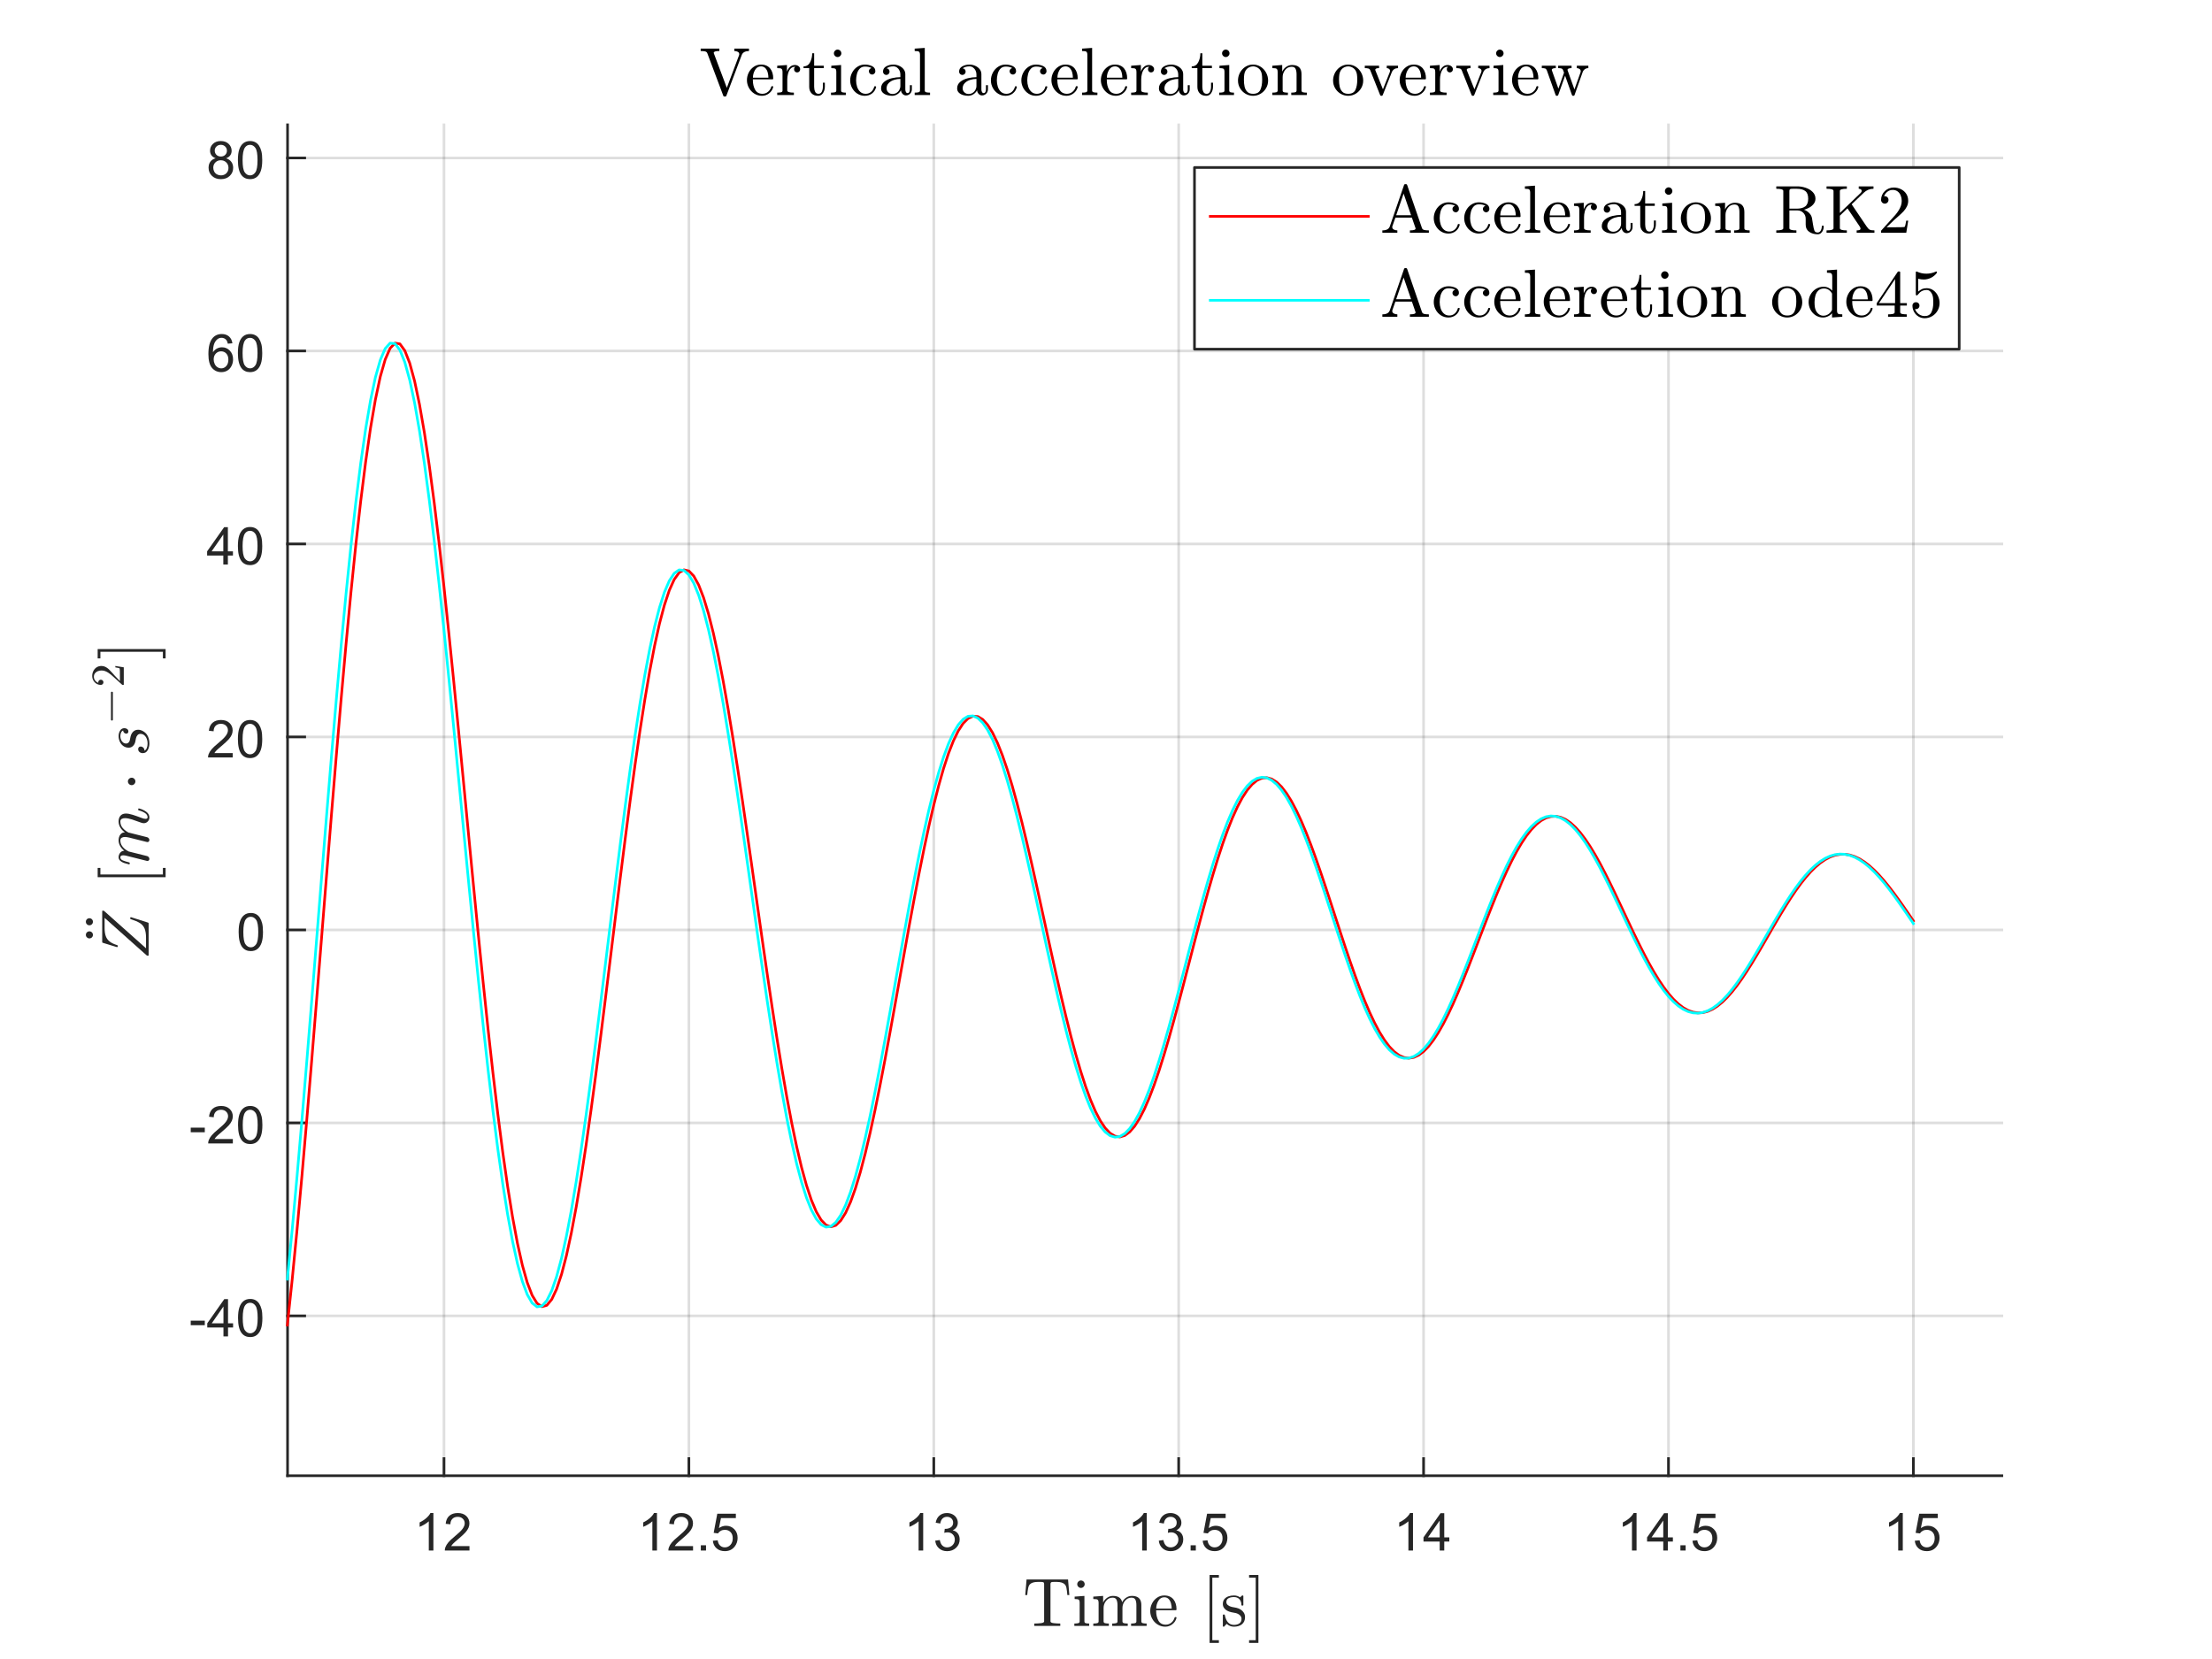 <?xml version="1.0"?>
<!DOCTYPE svg PUBLIC '-//W3C//DTD SVG 1.0//EN'
          'http://www.w3.org/TR/2001/REC-SVG-20010904/DTD/svg10.dtd'>
<svg xmlns:xlink="http://www.w3.org/1999/xlink" style="fill-opacity:1; color-rendering:auto; color-interpolation:auto; text-rendering:auto; stroke:black; stroke-linecap:square; stroke-miterlimit:10; shape-rendering:auto; stroke-opacity:1; fill:black; stroke-dasharray:none; font-weight:normal; stroke-width:1; font-family:'Dialog'; font-style:normal; stroke-linejoin:miter; font-size:12px; stroke-dashoffset:0; image-rendering:auto;" width="1400" height="1050" xmlns="http://www.w3.org/2000/svg"
><rect width="100%" height="100%" fill="#333333" stroke="none"/><!--Generated by the Batik Graphics2D SVG Generator--><defs id="genericDefs"
  /><g
  ><defs id="defs1"
    ><clipPath clipPathUnits="userSpaceOnUse" id="clipPath1"
      ><path d="M0 0 L1400 0 L1400 1050 L0 1050 L0 0 Z"
      /></clipPath
    ></defs
    ><g style="fill:white; stroke:white;"
    ><rect x="0" y="0" width="1400" style="clip-path:url(#clipPath1); stroke:none;" height="1050"
    /></g
    ><g style="fill:white; text-rendering:optimizeSpeed; color-rendering:optimizeSpeed; image-rendering:optimizeSpeed; shape-rendering:crispEdges; stroke:white; color-interpolation:sRGB;"
    ><rect x="0" width="1400" height="1050" y="0" style="stroke:none;"
      /><path style="stroke:none;" d="M182 934 L1267 934 L1267 79 L182 79 Z"
    /></g
    ><g style="stroke-linecap:butt; fill-opacity:0.149; fill:rgb(38,38,38); text-rendering:geometricPrecision; image-rendering:optimizeQuality; color-rendering:optimizeQuality; stroke-linejoin:round; stroke:rgb(38,38,38); color-interpolation:linearRGB; stroke-width:1.667; stroke-opacity:0.149;"
    ><line y2="79" style="fill:none;" x1="281" x2="281" y1="934"
      /><line y2="79" style="fill:none;" x1="436" x2="436" y1="934"
      /><line y2="79" style="fill:none;" x1="591" x2="591" y1="934"
      /><line y2="79" style="fill:none;" x1="746" x2="746" y1="934"
      /><line y2="79" style="fill:none;" x1="901" x2="901" y1="934"
      /><line y2="79" style="fill:none;" x1="1056" x2="1056" y1="934"
      /><line y2="79" style="fill:none;" x1="1211" x2="1211" y1="934"
      /><line y2="832.839" style="fill:none;" x1="1267" x2="182" y1="832.839"
      /><line y2="710.696" style="fill:none;" x1="1267" x2="182" y1="710.696"
      /><line y2="588.553" style="fill:none;" x1="1267" x2="182" y1="588.553"
      /><line y2="466.41" style="fill:none;" x1="1267" x2="182" y1="466.41"
      /><line y2="344.267" style="fill:none;" x1="1267" x2="182" y1="344.267"
      /><line y2="222.125" style="fill:none;" x1="1267" x2="182" y1="222.125"
      /><line y2="99.982" style="fill:none;" x1="1267" x2="182" y1="99.982"
      /><line x1="182" x2="1267" y1="934" style="stroke-linecap:square; fill-opacity:1; fill:none; stroke-opacity:1;" y2="934"
      /><line x1="281" x2="281" y1="934" style="stroke-linecap:square; fill-opacity:1; fill:none; stroke-opacity:1;" y2="923.15"
      /><line x1="436" x2="436" y1="934" style="stroke-linecap:square; fill-opacity:1; fill:none; stroke-opacity:1;" y2="923.15"
      /><line x1="591" x2="591" y1="934" style="stroke-linecap:square; fill-opacity:1; fill:none; stroke-opacity:1;" y2="923.15"
      /><line x1="746" x2="746" y1="934" style="stroke-linecap:square; fill-opacity:1; fill:none; stroke-opacity:1;" y2="923.15"
      /><line x1="901" x2="901" y1="934" style="stroke-linecap:square; fill-opacity:1; fill:none; stroke-opacity:1;" y2="923.15"
      /><line x1="1056" x2="1056" y1="934" style="stroke-linecap:square; fill-opacity:1; fill:none; stroke-opacity:1;" y2="923.15"
      /><line x1="1211" x2="1211" y1="934" style="stroke-linecap:square; fill-opacity:1; fill:none; stroke-opacity:1;" y2="923.15"
    /></g
    ><g transform="translate(281,947.333)" style="font-size:33.333px; fill:rgb(38,38,38); text-rendering:geometricPrecision; color-rendering:optimizeQuality; image-rendering:optimizeQuality; stroke:rgb(38,38,38); color-interpolation:linearRGB;"
    ><path style="stroke:none;" d="M-6.703 34 L-9.609 34 L-9.609 15.516 Q-10.656 16.516 -12.352 17.516 Q-14.047 18.516 -15.406 19.016 L-15.406 16.203 Q-12.969 15.062 -11.148 13.438 Q-9.328 11.812 -8.578 10.281 L-6.703 10.281 L-6.703 34 ZM16.136 31.219 L16.136 34 L0.527 34 Q0.496 32.953 0.871 31.984 Q1.464 30.391 2.777 28.844 Q4.089 27.297 6.574 25.266 Q10.417 22.109 11.769 20.266 Q13.121 18.422 13.121 16.781 Q13.121 15.047 11.894 13.867 Q10.667 12.688 8.683 12.688 Q6.589 12.688 5.332 13.945 Q4.074 15.203 4.058 17.422 L1.074 17.109 Q1.386 13.781 3.378 12.031 Q5.371 10.281 8.746 10.281 Q12.136 10.281 14.121 12.164 Q16.105 14.047 16.105 16.844 Q16.105 18.25 15.527 19.625 Q14.949 21 13.605 22.516 Q12.261 24.031 9.136 26.672 Q6.527 28.859 5.785 29.641 Q5.042 30.422 4.558 31.219 L16.136 31.219 Z"
    /></g
    ><g transform="translate(436,947.333)" style="font-size:33.333px; fill:rgb(38,38,38); text-rendering:geometricPrecision; color-rendering:optimizeQuality; image-rendering:optimizeQuality; stroke:rgb(38,38,38); color-interpolation:linearRGB;"
    ><path style="stroke:none;" d="M-20.203 34 L-23.109 34 L-23.109 15.516 Q-24.156 16.516 -25.852 17.516 Q-27.547 18.516 -28.906 19.016 L-28.906 16.203 Q-26.469 15.062 -24.648 13.438 Q-22.828 11.812 -22.078 10.281 L-20.203 10.281 L-20.203 34 ZM2.636 31.219 L2.636 34 L-12.973 34 Q-13.004 32.953 -12.629 31.984 Q-12.036 30.391 -10.723 28.844 Q-9.411 27.297 -6.926 25.266 Q-3.083 22.109 -1.731 20.266 Q-0.379 18.422 -0.379 16.781 Q-0.379 15.047 -1.606 13.867 Q-2.833 12.688 -4.817 12.688 Q-6.911 12.688 -8.168 13.945 Q-9.426 15.203 -9.442 17.422 L-12.426 17.109 Q-12.114 13.781 -10.122 12.031 Q-8.129 10.281 -4.754 10.281 Q-1.364 10.281 0.621 12.164 Q2.605 14.047 2.605 16.844 Q2.605 18.25 2.027 19.625 Q1.449 21 0.105 22.516 Q-1.239 24.031 -4.364 26.672 Q-6.973 28.859 -7.715 29.641 Q-8.458 30.422 -8.942 31.219 L2.636 31.219 ZM7.554 34 L7.554 30.703 L10.851 30.703 L10.851 34 L7.554 34 ZM15.184 27.812 L18.231 27.547 Q18.559 29.781 19.793 30.898 Q21.028 32.016 22.762 32.016 Q24.856 32.016 26.309 30.438 Q27.762 28.859 27.762 26.25 Q27.762 23.766 26.371 22.336 Q24.981 20.906 22.715 20.906 Q21.325 20.906 20.192 21.539 Q19.059 22.172 18.418 23.188 L15.7 22.828 L17.981 10.703 L29.731 10.703 L29.731 13.469 L20.309 13.469 L19.028 19.812 Q21.153 18.344 23.496 18.344 Q26.59 18.344 28.715 20.484 Q30.84 22.625 30.84 25.984 Q30.84 29.203 28.965 31.531 Q26.7 34.406 22.762 34.406 Q19.543 34.406 17.504 32.602 Q15.465 30.797 15.184 27.812 Z"
    /></g
    ><g transform="translate(591,947.333)" style="font-size:33.333px; fill:rgb(38,38,38); text-rendering:geometricPrecision; color-rendering:optimizeQuality; image-rendering:optimizeQuality; stroke:rgb(38,38,38); color-interpolation:linearRGB;"
    ><path style="stroke:none;" d="M-6.703 34 L-9.609 34 L-9.609 15.516 Q-10.656 16.516 -12.352 17.516 Q-14.047 18.516 -15.406 19.016 L-15.406 16.203 Q-12.969 15.062 -11.148 13.438 Q-9.328 11.812 -8.578 10.281 L-6.703 10.281 L-6.703 34 ZM0.917 27.766 L3.808 27.375 Q4.308 29.844 5.511 30.93 Q6.714 32.016 8.433 32.016 Q10.48 32.016 11.894 30.602 Q13.308 29.188 13.308 27.094 Q13.308 25.094 12.003 23.797 Q10.699 22.5 8.683 22.5 Q7.855 22.5 6.636 22.812 L6.949 20.266 Q7.246 20.297 7.417 20.297 Q9.277 20.297 10.761 19.336 Q12.246 18.375 12.246 16.359 Q12.246 14.766 11.16 13.719 Q10.074 12.672 8.371 12.672 Q6.683 12.672 5.558 13.734 Q4.433 14.797 4.105 16.922 L1.199 16.406 Q1.73 13.484 3.621 11.883 Q5.511 10.281 8.308 10.281 Q10.246 10.281 11.871 11.109 Q13.496 11.938 14.355 13.375 Q15.214 14.812 15.214 16.422 Q15.214 17.953 14.394 19.211 Q13.574 20.469 11.964 21.203 Q14.058 21.688 15.222 23.211 Q16.386 24.734 16.386 27.016 Q16.386 30.109 14.128 32.266 Q11.871 34.422 8.417 34.422 Q5.308 34.422 3.253 32.57 Q1.199 30.719 0.917 27.766 Z"
    /></g
    ><g transform="translate(746,947.333)" style="font-size:33.333px; fill:rgb(38,38,38); text-rendering:geometricPrecision; color-rendering:optimizeQuality; image-rendering:optimizeQuality; stroke:rgb(38,38,38); color-interpolation:linearRGB;"
    ><path style="stroke:none;" d="M-20.203 34 L-23.109 34 L-23.109 15.516 Q-24.156 16.516 -25.852 17.516 Q-27.547 18.516 -28.906 19.016 L-28.906 16.203 Q-26.469 15.062 -24.648 13.438 Q-22.828 11.812 -22.078 10.281 L-20.203 10.281 L-20.203 34 ZM-12.583 27.766 L-9.692 27.375 Q-9.192 29.844 -7.989 30.93 Q-6.786 32.016 -5.067 32.016 Q-3.02 32.016 -1.606 30.602 Q-0.192 29.188 -0.192 27.094 Q-0.192 25.094 -1.497 23.797 Q-2.801 22.5 -4.817 22.5 Q-5.645 22.5 -6.864 22.812 L-6.551 20.266 Q-6.254 20.297 -6.083 20.297 Q-4.223 20.297 -2.739 19.336 Q-1.254 18.375 -1.254 16.359 Q-1.254 14.766 -2.34 13.719 Q-3.426 12.672 -5.129 12.672 Q-6.817 12.672 -7.942 13.734 Q-9.067 14.797 -9.395 16.922 L-12.301 16.406 Q-11.77 13.484 -9.879 11.883 Q-7.989 10.281 -5.192 10.281 Q-3.254 10.281 -1.629 11.109 Q-0.004 11.938 0.855 13.375 Q1.714 14.812 1.714 16.422 Q1.714 17.953 0.894 19.211 Q0.074 20.469 -1.536 21.203 Q0.558 21.688 1.722 23.211 Q2.886 24.734 2.886 27.016 Q2.886 30.109 0.628 32.266 Q-1.629 34.422 -5.083 34.422 Q-8.192 34.422 -10.247 32.57 Q-12.301 30.719 -12.583 27.766 ZM7.554 34 L7.554 30.703 L10.851 30.703 L10.851 34 L7.554 34 ZM15.184 27.812 L18.231 27.547 Q18.559 29.781 19.793 30.898 Q21.028 32.016 22.762 32.016 Q24.856 32.016 26.309 30.438 Q27.762 28.859 27.762 26.25 Q27.762 23.766 26.371 22.336 Q24.981 20.906 22.715 20.906 Q21.325 20.906 20.192 21.539 Q19.059 22.172 18.418 23.188 L15.7 22.828 L17.981 10.703 L29.731 10.703 L29.731 13.469 L20.309 13.469 L19.028 19.812 Q21.153 18.344 23.496 18.344 Q26.59 18.344 28.715 20.484 Q30.84 22.625 30.84 25.984 Q30.84 29.203 28.965 31.531 Q26.7 34.406 22.762 34.406 Q19.543 34.406 17.504 32.602 Q15.465 30.797 15.184 27.812 Z"
    /></g
    ><g transform="translate(901,947.333)" style="font-size:33.333px; fill:rgb(38,38,38); text-rendering:geometricPrecision; color-rendering:optimizeQuality; image-rendering:optimizeQuality; stroke:rgb(38,38,38); color-interpolation:linearRGB;"
    ><path style="stroke:none;" d="M-6.703 34 L-9.609 34 L-9.609 15.516 Q-10.656 16.516 -12.352 17.516 Q-14.047 18.516 -15.406 19.016 L-15.406 16.203 Q-12.969 15.062 -11.148 13.438 Q-9.328 11.812 -8.578 10.281 L-6.703 10.281 L-6.703 34 ZM10.199 34 L10.199 28.344 L-0.051 28.344 L-0.051 25.688 L10.73 10.375 L13.089 10.375 L13.089 25.688 L16.292 25.688 L16.292 28.344 L13.089 28.344 L13.089 34 L10.199 34 ZM10.199 25.688 L10.199 15.031 L2.792 25.688 L10.199 25.688 Z"
    /></g
    ><g transform="translate(1056,947.333)" style="font-size:33.333px; fill:rgb(38,38,38); text-rendering:geometricPrecision; color-rendering:optimizeQuality; image-rendering:optimizeQuality; stroke:rgb(38,38,38); color-interpolation:linearRGB;"
    ><path style="stroke:none;" d="M-20.203 34 L-23.109 34 L-23.109 15.516 Q-24.156 16.516 -25.852 17.516 Q-27.547 18.516 -28.906 19.016 L-28.906 16.203 Q-26.469 15.062 -24.648 13.438 Q-22.828 11.812 -22.078 10.281 L-20.203 10.281 L-20.203 34 ZM-3.301 34 L-3.301 28.344 L-13.551 28.344 L-13.551 25.688 L-2.77 10.375 L-0.411 10.375 L-0.411 25.688 L2.792 25.688 L2.792 28.344 L-0.411 28.344 L-0.411 34 L-3.301 34 ZM-3.301 25.688 L-3.301 15.031 L-10.708 25.688 L-3.301 25.688 ZM7.554 34 L7.554 30.703 L10.851 30.703 L10.851 34 L7.554 34 ZM15.184 27.812 L18.231 27.547 Q18.559 29.781 19.793 30.898 Q21.028 32.016 22.762 32.016 Q24.856 32.016 26.309 30.438 Q27.762 28.859 27.762 26.25 Q27.762 23.766 26.371 22.336 Q24.981 20.906 22.715 20.906 Q21.325 20.906 20.192 21.539 Q19.059 22.172 18.418 23.188 L15.7 22.828 L17.981 10.703 L29.731 10.703 L29.731 13.469 L20.309 13.469 L19.028 19.812 Q21.153 18.344 23.496 18.344 Q26.59 18.344 28.715 20.484 Q30.84 22.625 30.84 25.984 Q30.84 29.203 28.965 31.531 Q26.7 34.406 22.762 34.406 Q19.543 34.406 17.504 32.602 Q15.465 30.797 15.184 27.812 Z"
    /></g
    ><g transform="translate(1211,947.333)" style="font-size:33.333px; fill:rgb(38,38,38); text-rendering:geometricPrecision; color-rendering:optimizeQuality; image-rendering:optimizeQuality; stroke:rgb(38,38,38); color-interpolation:linearRGB;"
    ><path style="stroke:none;" d="M-6.703 34 L-9.609 34 L-9.609 15.516 Q-10.656 16.516 -12.352 17.516 Q-14.047 18.516 -15.406 19.016 L-15.406 16.203 Q-12.969 15.062 -11.148 13.438 Q-9.328 11.812 -8.578 10.281 L-6.703 10.281 L-6.703 34 ZM0.902 27.812 L3.949 27.547 Q4.277 29.781 5.511 30.898 Q6.746 32.016 8.48 32.016 Q10.574 32.016 12.027 30.438 Q13.48 28.859 13.48 26.25 Q13.48 23.766 12.089 22.336 Q10.699 20.906 8.433 20.906 Q7.042 20.906 5.91 21.539 Q4.777 22.172 4.136 23.188 L1.417 22.828 L3.699 10.703 L15.449 10.703 L15.449 13.469 L6.027 13.469 L4.746 19.812 Q6.871 18.344 9.214 18.344 Q12.308 18.344 14.433 20.484 Q16.558 22.625 16.558 25.984 Q16.558 29.203 14.683 31.531 Q12.417 34.406 8.48 34.406 Q5.261 34.406 3.222 32.602 Q1.183 30.797 0.902 27.812 Z"
    /></g
    ><g transform="translate(724.5,992.667)" style="font-size:43.333px; fill:rgb(38,38,38); text-rendering:geometricPrecision; image-rendering:optimizeQuality; color-rendering:optimizeQuality; font-family:'mwa_cmr10'; stroke:rgb(38,38,38); color-interpolation:linearRGB;"
    ><path style="stroke:none;" d="M-69.892 36.4 L-69.892 34.884 Q-67.736 34.884 -65.697 34.642 Q-63.657 34.4 -63.657 33.525 L-63.657 9.9 Q-63.657 8.978 -64.173 8.759 Q-64.689 8.54 -65.845 8.54 L-67.642 8.54 Q-71.189 8.54 -72.689 10.087 Q-73.454 10.869 -73.79 12.579 Q-74.126 14.29 -74.361 16.869 L-75.611 16.869 L-74.782 7.025 L-48.517 7.025 L-47.704 16.869 L-48.954 16.869 Q-49.204 14.103 -49.509 12.478 Q-49.814 10.853 -50.611 10.087 Q-52.126 8.54 -55.657 8.54 L-57.47 8.54 Q-58.236 8.54 -58.665 8.603 Q-59.095 8.665 -59.368 8.97 Q-59.642 9.275 -59.642 9.9 L-59.642 33.525 Q-59.642 34.4 -57.611 34.642 Q-55.579 34.884 -53.439 34.884 L-53.439 36.4 L-69.892 36.4 Z"
      /><path style="stroke:none;" d="M-44.533 36.4 L-44.533 34.884 Q-43.064 34.884 -42.119 34.658 Q-41.174 34.431 -41.174 33.525 L-41.174 21.791 Q-41.174 20.134 -41.814 19.751 Q-42.455 19.369 -44.346 19.369 L-44.346 17.853 L-38.158 17.4 L-38.158 33.525 Q-38.158 34.431 -37.338 34.658 Q-36.517 34.884 -35.158 34.884 L-35.158 36.4 L-44.533 36.4 ZM-42.705 10.009 Q-42.705 9.056 -41.994 8.345 Q-41.283 7.634 -40.361 7.634 Q-39.752 7.634 -39.181 7.947 Q-38.611 8.259 -38.299 8.829 Q-37.986 9.4 -37.986 10.009 Q-37.986 10.931 -38.697 11.642 Q-39.408 12.353 -40.361 12.353 Q-41.283 12.353 -41.994 11.642 Q-42.705 10.931 -42.705 10.009 Z"
      /><path style="stroke:none;" d="M-32.543 36.4 L-32.543 34.884 Q-31.074 34.884 -30.129 34.658 Q-29.183 34.431 -29.183 33.525 L-29.183 21.791 Q-29.183 20.634 -29.527 20.119 Q-29.871 19.603 -30.527 19.486 Q-31.183 19.369 -32.543 19.369 L-32.543 17.853 L-26.308 17.4 L-26.308 21.603 Q-25.449 19.744 -23.754 18.572 Q-22.058 17.4 -20.074 17.4 Q-15.121 17.4 -14.262 21.431 Q-13.402 19.619 -11.738 18.509 Q-10.074 17.4 -8.105 17.4 Q-6.152 17.4 -4.816 18.033 Q-3.48 18.666 -2.808 19.954 Q-2.137 21.244 -2.137 23.197 L-2.137 33.525 Q-2.137 34.431 -1.183 34.658 Q-0.23 34.884 1.223 34.884 L1.223 36.4 L-8.621 36.4 L-8.621 34.884 Q-7.152 34.884 -6.207 34.658 Q-5.262 34.431 -5.262 33.525 L-5.262 23.322 Q-5.262 21.15 -5.871 19.829 Q-6.48 18.509 -8.371 18.509 Q-10.855 18.509 -12.473 20.501 Q-14.09 22.494 -14.09 25.041 L-14.09 33.525 Q-14.09 34.431 -13.144 34.658 Q-12.199 34.884 -10.73 34.884 L-10.73 36.4 L-20.574 36.4 L-20.574 34.884 Q-19.105 34.884 -18.16 34.658 Q-17.215 34.431 -17.215 33.525 L-17.215 23.322 Q-17.215 21.212 -17.824 19.861 Q-18.433 18.509 -20.324 18.509 Q-22.824 18.509 -24.426 20.501 Q-26.027 22.494 -26.027 25.041 L-26.027 33.525 Q-26.027 34.431 -25.09 34.658 Q-24.152 34.884 -22.699 34.884 L-22.699 36.4 L-32.543 36.4 Z"
      /><path style="stroke:none;" d="M12.99 36.884 Q10.365 36.884 8.178 35.509 Q5.99 34.134 4.74 31.837 Q3.49 29.541 3.49 26.978 Q3.49 24.447 4.631 22.181 Q5.771 19.916 7.818 18.517 Q9.865 17.119 12.381 17.119 Q14.365 17.119 15.818 17.783 Q17.271 18.447 18.217 19.626 Q19.162 20.806 19.646 22.4 Q20.131 23.994 20.131 25.9 Q20.131 26.462 19.693 26.462 L7.24 26.462 L7.24 26.931 Q7.24 30.494 8.678 33.056 Q10.115 35.619 13.381 35.619 Q14.693 35.619 15.818 35.033 Q16.943 34.447 17.771 33.4 Q18.6 32.353 18.896 31.15 Q18.943 31.009 19.053 30.892 Q19.162 30.775 19.318 30.775 L19.693 30.775 Q20.131 30.775 20.131 31.322 Q19.521 33.759 17.506 35.322 Q15.49 36.884 12.99 36.884 ZM7.287 25.4 L17.084 25.4 Q17.084 23.775 16.639 22.119 Q16.193 20.462 15.139 19.361 Q14.084 18.259 12.381 18.259 Q9.943 18.259 8.615 20.541 Q7.287 22.822 7.287 25.4 Z"
      /><path style="stroke:none;" d="M41.069 47.15 L41.069 4.15 L46.944 4.15 L46.944 5.869 L42.788 5.869 L42.788 45.431 L46.944 45.431 L46.944 47.15 L41.069 47.15 Z"
      /><path style="stroke:none;" d="M49.45 36.525 L49.45 29.509 Q49.45 29.181 49.84 29.181 L50.356 29.181 Q50.606 29.181 50.7 29.509 Q51.887 35.744 56.497 35.744 Q58.528 35.744 59.903 34.822 Q61.278 33.9 61.278 31.962 Q61.278 30.587 60.208 29.611 Q59.137 28.634 57.669 28.275 L54.794 27.712 Q53.34 27.4 52.153 26.744 Q50.965 26.087 50.208 25.009 Q49.45 23.931 49.45 22.494 Q49.45 20.603 50.45 19.4 Q51.45 18.197 53.044 17.658 Q54.637 17.119 56.497 17.119 Q58.7 17.119 60.325 18.306 L61.575 17.228 Q61.575 17.119 61.778 17.119 L62.09 17.119 Q62.215 17.119 62.325 17.236 Q62.434 17.353 62.434 17.478 L62.434 23.103 Q62.434 23.509 62.09 23.509 L61.575 23.509 Q61.2 23.509 61.2 23.103 Q61.2 20.869 59.95 19.501 Q58.7 18.134 56.45 18.134 Q54.512 18.134 53.098 18.845 Q51.684 19.556 51.684 21.306 Q51.684 22.494 52.7 23.267 Q53.715 24.041 55.09 24.369 L57.997 24.916 Q59.465 25.244 60.739 26.048 Q62.012 26.853 62.754 28.064 Q63.497 29.275 63.497 30.822 Q63.497 32.369 62.965 33.509 Q62.434 34.65 61.481 35.408 Q60.528 36.166 59.223 36.525 Q57.919 36.884 56.497 36.884 Q53.809 36.884 51.887 35.072 L50.309 36.775 Q50.309 36.884 50.09 36.884 L49.84 36.884 Q49.45 36.884 49.45 36.525 Z"
      /><path style="stroke:none;" d="M66.058 47.15 L66.058 45.431 L70.246 45.431 L70.246 5.869 L66.058 5.869 L66.058 4.15 L71.964 4.15 L71.964 47.15 L66.058 47.15 Z"
    /></g
    ><g style="fill:rgb(38,38,38); text-rendering:geometricPrecision; image-rendering:optimizeQuality; color-rendering:optimizeQuality; stroke-linejoin:round; stroke:rgb(38,38,38); color-interpolation:linearRGB; stroke-width:1.667;"
    ><line y2="79" style="fill:none;" x1="182" x2="182" y1="934"
      /><line y2="832.839" style="fill:none;" x1="182" x2="192.85" y1="832.839"
      /><line y2="710.696" style="fill:none;" x1="182" x2="192.85" y1="710.696"
      /><line y2="588.553" style="fill:none;" x1="182" x2="192.85" y1="588.553"
      /><line y2="466.41" style="fill:none;" x1="182" x2="192.85" y1="466.41"
      /><line y2="344.267" style="fill:none;" x1="182" x2="192.85" y1="344.267"
      /><line y2="222.125" style="fill:none;" x1="182" x2="192.85" y1="222.125"
      /><line y2="99.982" style="fill:none;" x1="182" x2="192.85" y1="99.982"
    /></g
    ><g transform="translate(168.667,832.839)" style="font-size:33.333px; fill:rgb(38,38,38); text-rendering:geometricPrecision; color-rendering:optimizeQuality; image-rendering:optimizeQuality; stroke:rgb(38,38,38); color-interpolation:linearRGB;"
    ><path style="stroke:none;" d="M-47.953 5.906 L-47.953 3 L-39.047 3 L-39.047 5.906 L-47.953 5.906 ZM-27.235 13 L-27.235 7.344 L-37.485 7.344 L-37.485 4.688 L-26.704 -10.625 L-24.344 -10.625 L-24.344 4.688 L-21.141 4.688 L-21.141 7.344 L-24.344 7.344 L-24.344 13 L-27.235 13 ZM-27.235 4.688 L-27.235 -5.969 L-34.641 4.688 L-27.235 4.688 ZM-18.005 1.344 Q-18.005 -2.844 -17.145 -5.398 Q-16.286 -7.953 -14.583 -9.336 Q-12.88 -10.719 -10.302 -10.719 Q-8.411 -10.719 -6.974 -9.953 Q-5.536 -9.188 -4.606 -7.742 Q-3.677 -6.297 -3.138 -4.227 Q-2.599 -2.156 -2.599 1.344 Q-2.599 5.5 -3.458 8.055 Q-4.317 10.609 -6.013 12.008 Q-7.708 13.406 -10.302 13.406 Q-13.724 13.406 -15.677 10.953 Q-18.005 8 -18.005 1.344 ZM-15.036 1.344 Q-15.036 7.172 -13.669 9.094 Q-12.302 11.016 -10.302 11.016 Q-8.317 11.016 -6.95 9.086 Q-5.583 7.156 -5.583 1.344 Q-5.583 -4.484 -6.95 -6.398 Q-8.317 -8.312 -10.333 -8.312 Q-12.333 -8.312 -13.536 -6.625 Q-15.036 -4.469 -15.036 1.344 Z"
    /></g
    ><g transform="translate(168.667,710.696)" style="font-size:33.333px; fill:rgb(38,38,38); text-rendering:geometricPrecision; color-rendering:optimizeQuality; image-rendering:optimizeQuality; stroke:rgb(38,38,38); color-interpolation:linearRGB;"
    ><path style="stroke:none;" d="M-47.953 5.906 L-47.953 3 L-39.047 3 L-39.047 5.906 L-47.953 5.906 ZM-21.297 10.219 L-21.297 13 L-36.907 13 Q-36.938 11.953 -36.563 10.984 Q-35.969 9.391 -34.657 7.844 Q-33.344 6.297 -30.86 4.266 Q-27.016 1.109 -25.665 -0.734 Q-24.313 -2.578 -24.313 -4.219 Q-24.313 -5.953 -25.54 -7.133 Q-26.766 -8.312 -28.75 -8.312 Q-30.844 -8.312 -32.102 -7.055 Q-33.36 -5.797 -33.375 -3.578 L-36.36 -3.891 Q-36.047 -7.219 -34.055 -8.969 Q-32.063 -10.719 -28.688 -10.719 Q-25.297 -10.719 -23.313 -8.836 Q-21.329 -6.953 -21.329 -4.156 Q-21.329 -2.75 -21.907 -1.375 Q-22.485 0 -23.829 1.516 Q-25.172 3.031 -28.297 5.672 Q-30.907 7.859 -31.649 8.641 Q-32.391 9.422 -32.875 10.219 L-21.297 10.219 ZM-18.005 1.344 Q-18.005 -2.844 -17.145 -5.398 Q-16.286 -7.953 -14.583 -9.336 Q-12.88 -10.719 -10.302 -10.719 Q-8.411 -10.719 -6.974 -9.953 Q-5.536 -9.188 -4.606 -7.742 Q-3.677 -6.297 -3.138 -4.227 Q-2.599 -2.156 -2.599 1.344 Q-2.599 5.5 -3.458 8.055 Q-4.317 10.609 -6.013 12.008 Q-7.708 13.406 -10.302 13.406 Q-13.724 13.406 -15.677 10.953 Q-18.005 8 -18.005 1.344 ZM-15.036 1.344 Q-15.036 7.172 -13.669 9.094 Q-12.302 11.016 -10.302 11.016 Q-8.317 11.016 -6.95 9.086 Q-5.583 7.156 -5.583 1.344 Q-5.583 -4.484 -6.95 -6.398 Q-8.317 -8.312 -10.333 -8.312 Q-12.333 -8.312 -13.536 -6.625 Q-15.036 -4.469 -15.036 1.344 Z"
    /></g
    ><g transform="translate(168.667,588.553)" style="font-size:33.333px; fill:rgb(38,38,38); text-rendering:geometricPrecision; color-rendering:optimizeQuality; image-rendering:optimizeQuality; stroke:rgb(38,38,38); color-interpolation:linearRGB;"
    ><path style="stroke:none;" d="M-17.625 1.344 Q-17.625 -2.844 -16.766 -5.398 Q-15.906 -7.953 -14.203 -9.336 Q-12.5 -10.719 -9.922 -10.719 Q-8.031 -10.719 -6.594 -9.953 Q-5.156 -9.188 -4.227 -7.742 Q-3.297 -6.297 -2.758 -4.227 Q-2.219 -2.156 -2.219 1.344 Q-2.219 5.5 -3.078 8.055 Q-3.938 10.609 -5.633 12.008 Q-7.328 13.406 -9.922 13.406 Q-13.344 13.406 -15.297 10.953 Q-17.625 8 -17.625 1.344 ZM-14.656 1.344 Q-14.656 7.172 -13.289 9.094 Q-11.922 11.016 -9.922 11.016 Q-7.938 11.016 -6.57 9.086 Q-5.203 7.156 -5.203 1.344 Q-5.203 -4.484 -6.57 -6.398 Q-7.938 -8.312 -9.953 -8.312 Q-11.953 -8.312 -13.156 -6.625 Q-14.656 -4.469 -14.656 1.344 Z"
    /></g
    ><g transform="translate(168.667,466.41)" style="font-size:33.333px; fill:rgb(38,38,38); text-rendering:geometricPrecision; color-rendering:optimizeQuality; image-rendering:optimizeQuality; stroke:rgb(38,38,38); color-interpolation:linearRGB;"
    ><path style="stroke:none;" d="M-21.391 10.219 L-21.391 13 L-37 13 Q-37.031 11.953 -36.656 10.984 Q-36.062 9.391 -34.75 7.844 Q-33.438 6.297 -30.953 4.266 Q-27.109 1.109 -25.758 -0.734 Q-24.406 -2.578 -24.406 -4.219 Q-24.406 -5.953 -25.633 -7.133 Q-26.859 -8.312 -28.844 -8.312 Q-30.938 -8.312 -32.195 -7.055 Q-33.453 -5.797 -33.469 -3.578 L-36.453 -3.891 Q-36.141 -7.219 -34.148 -8.969 Q-32.156 -10.719 -28.781 -10.719 Q-25.391 -10.719 -23.406 -8.836 Q-21.422 -6.953 -21.422 -4.156 Q-21.422 -2.75 -22 -1.375 Q-22.578 0 -23.922 1.516 Q-25.266 3.031 -28.391 5.672 Q-31 7.859 -31.742 8.641 Q-32.484 9.422 -32.969 10.219 L-21.391 10.219 ZM-18.098 1.344 Q-18.098 -2.844 -17.239 -5.398 Q-16.379 -7.953 -14.676 -9.336 Q-12.973 -10.719 -10.395 -10.719 Q-8.504 -10.719 -7.067 -9.953 Q-5.629 -9.188 -4.7 -7.742 Q-3.77 -6.297 -3.231 -4.227 Q-2.692 -2.156 -2.692 1.344 Q-2.692 5.5 -3.551 8.055 Q-4.411 10.609 -6.106 12.008 Q-7.801 13.406 -10.395 13.406 Q-13.817 13.406 -15.77 10.953 Q-18.098 8 -18.098 1.344 ZM-15.129 1.344 Q-15.129 7.172 -13.762 9.094 Q-12.395 11.016 -10.395 11.016 Q-8.411 11.016 -7.043 9.086 Q-5.676 7.156 -5.676 1.344 Q-5.676 -4.484 -7.043 -6.398 Q-8.411 -8.312 -10.426 -8.312 Q-12.426 -8.312 -13.629 -6.625 Q-15.129 -4.469 -15.129 1.344 Z"
    /></g
    ><g transform="translate(168.667,344.267)" style="font-size:33.333px; fill:rgb(38,38,38); text-rendering:geometricPrecision; color-rendering:optimizeQuality; image-rendering:optimizeQuality; stroke:rgb(38,38,38); color-interpolation:linearRGB;"
    ><path style="stroke:none;" d="M-27.328 13 L-27.328 7.344 L-37.578 7.344 L-37.578 4.688 L-26.797 -10.625 L-24.438 -10.625 L-24.438 4.688 L-21.234 4.688 L-21.234 7.344 L-24.438 7.344 L-24.438 13 L-27.328 13 ZM-27.328 4.688 L-27.328 -5.969 L-34.734 4.688 L-27.328 4.688 ZM-18.098 1.344 Q-18.098 -2.844 -17.239 -5.398 Q-16.379 -7.953 -14.676 -9.336 Q-12.973 -10.719 -10.395 -10.719 Q-8.504 -10.719 -7.067 -9.953 Q-5.629 -9.188 -4.7 -7.742 Q-3.77 -6.297 -3.231 -4.227 Q-2.692 -2.156 -2.692 1.344 Q-2.692 5.5 -3.551 8.055 Q-4.411 10.609 -6.106 12.008 Q-7.801 13.406 -10.395 13.406 Q-13.817 13.406 -15.77 10.953 Q-18.098 8 -18.098 1.344 ZM-15.129 1.344 Q-15.129 7.172 -13.762 9.094 Q-12.395 11.016 -10.395 11.016 Q-8.411 11.016 -7.043 9.086 Q-5.676 7.156 -5.676 1.344 Q-5.676 -4.484 -7.043 -6.398 Q-8.411 -8.312 -10.426 -8.312 Q-12.426 -8.312 -13.629 -6.625 Q-15.129 -4.469 -15.129 1.344 Z"
    /></g
    ><g transform="translate(168.667,222.125)" style="font-size:33.333px; fill:rgb(38,38,38); text-rendering:geometricPrecision; color-rendering:optimizeQuality; image-rendering:optimizeQuality; stroke:rgb(38,38,38); color-interpolation:linearRGB;"
    ><path style="stroke:none;" d="M-21.578 -4.844 L-24.469 -4.609 Q-24.844 -6.312 -25.562 -7.094 Q-26.734 -8.328 -28.453 -8.328 Q-29.844 -8.328 -30.891 -7.562 Q-32.266 -6.562 -33.055 -4.648 Q-33.844 -2.734 -33.875 0.812 Q-32.828 -0.781 -31.312 -1.555 Q-29.797 -2.328 -28.141 -2.328 Q-25.234 -2.328 -23.195 -0.188 Q-21.156 1.953 -21.156 5.328 Q-21.156 7.547 -22.117 9.461 Q-23.078 11.375 -24.758 12.391 Q-26.438 13.406 -28.562 13.406 Q-32.188 13.406 -34.477 10.734 Q-36.766 8.062 -36.766 1.953 Q-36.766 -4.906 -34.234 -8.016 Q-32.016 -10.719 -28.281 -10.719 Q-25.5 -10.719 -23.719 -9.156 Q-21.938 -7.594 -21.578 -4.844 ZM-33.422 5.344 Q-33.422 6.844 -32.789 8.211 Q-32.156 9.578 -31.008 10.297 Q-29.859 11.016 -28.609 11.016 Q-26.766 11.016 -25.445 9.531 Q-24.125 8.047 -24.125 5.5 Q-24.125 3.062 -25.43 1.648 Q-26.734 0.234 -28.719 0.234 Q-30.688 0.234 -32.055 1.648 Q-33.422 3.062 -33.422 5.344 ZM-18.098 1.344 Q-18.098 -2.844 -17.239 -5.398 Q-16.379 -7.953 -14.676 -9.336 Q-12.973 -10.719 -10.395 -10.719 Q-8.504 -10.719 -7.067 -9.953 Q-5.629 -9.188 -4.7 -7.742 Q-3.77 -6.297 -3.231 -4.227 Q-2.692 -2.156 -2.692 1.344 Q-2.692 5.5 -3.551 8.055 Q-4.411 10.609 -6.106 12.008 Q-7.801 13.406 -10.395 13.406 Q-13.817 13.406 -15.77 10.953 Q-18.098 8 -18.098 1.344 ZM-15.129 1.344 Q-15.129 7.172 -13.762 9.094 Q-12.395 11.016 -10.395 11.016 Q-8.411 11.016 -7.043 9.086 Q-5.676 7.156 -5.676 1.344 Q-5.676 -4.484 -7.043 -6.398 Q-8.411 -8.312 -10.426 -8.312 Q-12.426 -8.312 -13.629 -6.625 Q-15.129 -4.469 -15.129 1.344 Z"
    /></g
    ><g transform="translate(168.667,99.982)" style="font-size:33.333px; fill:rgb(38,38,38); text-rendering:geometricPrecision; color-rendering:optimizeQuality; image-rendering:optimizeQuality; stroke:rgb(38,38,38); color-interpolation:linearRGB;"
    ><path style="stroke:none;" d="M-32.172 0.188 Q-33.969 -0.469 -34.844 -1.695 Q-35.719 -2.922 -35.719 -4.625 Q-35.719 -7.203 -33.859 -8.961 Q-32 -10.719 -28.922 -10.719 Q-25.828 -10.719 -23.945 -8.922 Q-22.062 -7.125 -22.062 -4.547 Q-22.062 -2.906 -22.922 -1.688 Q-23.781 -0.469 -25.547 0.188 Q-23.375 0.906 -22.234 2.484 Q-21.094 4.062 -21.094 6.25 Q-21.094 9.281 -23.242 11.344 Q-25.391 13.406 -28.875 13.406 Q-32.375 13.406 -34.516 11.336 Q-36.656 9.266 -36.656 6.172 Q-36.656 3.859 -35.492 2.305 Q-34.328 0.75 -32.172 0.188 ZM-32.75 -4.719 Q-32.75 -3.047 -31.672 -1.984 Q-30.594 -0.922 -28.859 -0.922 Q-27.188 -0.922 -26.117 -1.977 Q-25.047 -3.031 -25.047 -4.562 Q-25.047 -6.156 -26.148 -7.242 Q-27.25 -8.328 -28.891 -8.328 Q-30.562 -8.328 -31.656 -7.266 Q-32.75 -6.203 -32.75 -4.719 ZM-33.688 6.188 Q-33.688 7.422 -33.094 8.586 Q-32.5 9.75 -31.344 10.383 Q-30.188 11.016 -28.844 11.016 Q-26.766 11.016 -25.414 9.68 Q-24.062 8.344 -24.062 6.281 Q-24.062 4.188 -25.453 2.82 Q-26.844 1.453 -28.938 1.453 Q-30.984 1.453 -32.336 2.805 Q-33.688 4.156 -33.688 6.188 ZM-18.098 1.344 Q-18.098 -2.844 -17.239 -5.398 Q-16.379 -7.953 -14.676 -9.336 Q-12.973 -10.719 -10.395 -10.719 Q-8.504 -10.719 -7.067 -9.953 Q-5.629 -9.188 -4.7 -7.742 Q-3.77 -6.297 -3.231 -4.227 Q-2.692 -2.156 -2.692 1.344 Q-2.692 5.5 -3.551 8.055 Q-4.411 10.609 -6.106 12.008 Q-7.801 13.406 -10.395 13.406 Q-13.817 13.406 -15.77 10.953 Q-18.098 8 -18.098 1.344 ZM-15.129 1.344 Q-15.129 7.172 -13.762 9.094 Q-12.395 11.016 -10.395 11.016 Q-8.411 11.016 -7.043 9.086 Q-5.676 7.156 -5.676 1.344 Q-5.676 -4.484 -7.043 -6.398 Q-8.411 -8.312 -10.426 -8.312 Q-12.426 -8.312 -13.629 -6.625 Q-15.129 -4.469 -15.129 1.344 Z"
    /></g
    ><g transform="translate(109.666,506.5) rotate(-90)" style="font-size:43.333px; fill:rgb(38,38,38); text-rendering:geometricPrecision; image-rendering:optimizeQuality; color-rendering:optimizeQuality; font-family:'mwb_cmr10'; stroke:rgb(38,38,38); color-interpolation:linearRGB;"
    ><path style="stroke:none;" d="M-87.428 -53.101 Q-87.428 -53.991 -86.788 -54.655 Q-86.147 -55.319 -85.194 -55.319 Q-84.257 -55.319 -83.608 -54.671 Q-82.96 -54.023 -82.96 -53.101 Q-82.96 -52.148 -83.608 -51.499 Q-84.257 -50.851 -85.194 -50.851 Q-86.147 -50.851 -86.788 -51.507 Q-87.428 -52.163 -87.428 -53.101 ZM-79.132 -53.101 Q-79.132 -53.991 -78.491 -54.655 Q-77.85 -55.319 -76.882 -55.319 Q-75.96 -55.319 -75.311 -54.671 Q-74.663 -54.023 -74.663 -53.101 Q-74.663 -52.148 -75.311 -51.499 Q-75.96 -50.851 -76.882 -50.851 Q-77.85 -50.851 -78.491 -51.507 Q-79.132 -52.163 -79.132 -53.101 Z"
      /><path style="stroke:none;" d="M-98.39 -15.944 Q-98.39 -16.569 -98.094 -16.928 L-74.437 -43.459 L-80.781 -43.459 Q-83.922 -43.459 -85.992 -42.717 Q-88.062 -41.975 -89.414 -40.241 Q-90.765 -38.506 -91.687 -35.506 Q-91.781 -35.131 -92.109 -35.131 L-92.515 -35.131 Q-92.937 -35.131 -92.937 -35.678 L-90.219 -44.569 Q-90.14 -44.975 -89.797 -44.975 L-70.187 -44.975 Q-69.844 -44.975 -69.844 -44.616 Q-69.844 -43.991 -70.109 -43.709 L-93.672 -17.241 L-87.14 -17.241 Q-83.344 -17.241 -81.164 -18.171 Q-78.984 -19.1 -77.719 -21.116 Q-76.453 -23.131 -75.25 -26.881 Q-75.219 -27.022 -75.101 -27.139 Q-74.984 -27.256 -74.828 -27.256 L-74.437 -27.256 Q-74.015 -27.256 -74.015 -26.694 L-77.422 -15.975 Q-77.609 -15.6 -77.844 -15.6 L-98.015 -15.6 Q-98.39 -15.6 -98.39 -15.944 Z"
      /><path style="stroke:none;" d="M-48.687 -4.85 L-48.687 -47.85 L-42.812 -47.85 L-42.812 -46.131 L-46.968 -46.131 L-46.968 -6.569 L-42.812 -6.569 L-42.812 -4.85 L-48.687 -4.85 Z"
      /><path style="stroke:none;" d="M-38.416 -16.334 Q-38.416 -16.584 -38.369 -16.709 L-35.15 -29.538 Q-34.838 -30.741 -34.838 -31.647 Q-34.838 -33.491 -36.103 -33.491 Q-37.447 -33.491 -38.096 -31.881 Q-38.744 -30.272 -39.353 -27.819 Q-39.353 -27.694 -39.478 -27.624 Q-39.603 -27.553 -39.713 -27.553 L-40.213 -27.553 Q-40.369 -27.553 -40.471 -27.709 Q-40.572 -27.866 -40.572 -27.991 Q-40.119 -29.85 -39.681 -31.155 Q-39.244 -32.459 -38.338 -33.53 Q-37.431 -34.6 -36.056 -34.6 Q-34.447 -34.6 -33.205 -33.584 Q-31.963 -32.569 -31.963 -30.991 Q-30.681 -32.663 -28.963 -33.631 Q-27.244 -34.6 -25.306 -34.6 Q-23.275 -34.6 -21.791 -33.561 Q-20.306 -32.522 -20.306 -30.616 Q-18.994 -32.475 -17.221 -33.538 Q-15.447 -34.6 -13.338 -34.6 Q-11.119 -34.6 -9.759 -33.397 Q-8.4 -32.194 -8.4 -29.959 Q-8.4 -28.194 -9.189 -25.694 Q-9.978 -23.194 -11.15 -20.116 Q-11.759 -18.631 -11.759 -17.538 Q-11.759 -16.256 -10.759 -16.256 Q-9.072 -16.256 -7.963 -18.061 Q-6.853 -19.866 -6.385 -21.913 Q-6.26 -22.178 -6.041 -22.178 L-5.525 -22.178 Q-5.369 -22.178 -5.252 -22.061 Q-5.135 -21.944 -5.135 -21.788 Q-5.135 -21.756 -5.181 -21.663 Q-5.76 -19.225 -7.221 -17.171 Q-8.681 -15.116 -10.869 -15.116 Q-12.369 -15.116 -13.439 -16.155 Q-14.509 -17.194 -14.509 -18.694 Q-14.509 -19.444 -14.166 -20.366 Q-12.947 -23.6 -12.134 -26.139 Q-11.322 -28.678 -11.322 -30.616 Q-11.322 -31.803 -11.806 -32.647 Q-12.291 -33.491 -13.431 -33.491 Q-15.775 -33.491 -17.494 -32.053 Q-19.213 -30.616 -20.478 -28.241 Q-20.556 -27.819 -20.603 -27.584 L-23.384 -16.538 Q-23.525 -15.96 -24.041 -15.538 Q-24.556 -15.116 -25.181 -15.116 Q-25.681 -15.116 -26.072 -15.452 Q-26.463 -15.788 -26.463 -16.334 Q-26.463 -16.584 -26.416 -16.709 L-23.666 -27.678 Q-23.228 -29.444 -23.228 -30.616 Q-23.228 -31.803 -23.721 -32.647 Q-24.213 -33.491 -25.4 -33.491 Q-26.963 -33.491 -28.291 -32.795 Q-29.619 -32.1 -30.603 -30.959 Q-31.588 -29.819 -32.4 -28.241 L-35.322 -16.538 Q-35.478 -15.96 -35.986 -15.538 Q-36.494 -15.116 -37.135 -15.116 Q-37.65 -15.116 -38.033 -15.452 Q-38.416 -15.788 -38.416 -16.334 Z"
      /><path style="stroke:none;" d="M9.558 -26.35 Q9.558 -26.959 9.87 -27.506 Q10.183 -28.053 10.745 -28.389 Q11.308 -28.725 11.933 -28.725 Q12.542 -28.725 13.097 -28.389 Q13.652 -28.053 13.964 -27.506 Q14.277 -26.959 14.277 -26.35 Q14.277 -25.381 13.597 -24.678 Q12.917 -23.975 11.933 -23.975 Q10.964 -23.975 10.261 -24.678 Q9.558 -25.381 9.558 -26.35 Z"
      /><path style="stroke:none;" d="M31.349 -18.225 Q32.505 -16.256 35.99 -16.256 Q37.505 -16.256 38.873 -16.772 Q40.24 -17.288 41.13 -18.311 Q42.021 -19.334 42.021 -20.803 Q42.021 -21.913 41.224 -22.631 Q40.427 -23.35 39.271 -23.6 L36.943 -24.069 Q35.349 -24.459 34.318 -25.553 Q33.287 -26.647 33.287 -28.194 Q33.287 -30.116 34.326 -31.584 Q35.365 -33.053 37.068 -33.827 Q38.771 -34.6 40.584 -34.6 Q42.537 -34.6 44.084 -33.67 Q45.63 -32.741 45.63 -30.913 Q45.63 -29.913 45.076 -29.163 Q44.521 -28.413 43.537 -28.413 Q42.959 -28.413 42.552 -28.78 Q42.146 -29.147 42.146 -29.709 Q42.146 -30.209 42.427 -30.686 Q42.709 -31.163 43.185 -31.444 Q43.662 -31.725 44.162 -31.725 Q43.787 -32.647 42.748 -33.069 Q41.709 -33.491 40.505 -33.491 Q39.412 -33.491 38.318 -33.045 Q37.224 -32.6 36.568 -31.756 Q35.912 -30.913 35.912 -29.756 Q35.912 -28.975 36.459 -28.389 Q37.005 -27.803 37.802 -27.553 L40.302 -27.038 Q41.49 -26.788 42.49 -26.147 Q43.49 -25.506 44.068 -24.53 Q44.646 -23.553 44.646 -22.303 Q44.646 -20.709 43.755 -19.155 Q42.865 -17.6 41.552 -16.678 Q39.271 -15.116 35.943 -15.116 Q33.662 -15.116 31.748 -16.163 Q29.834 -17.209 29.834 -19.303 Q29.834 -20.475 30.521 -21.342 Q31.209 -22.209 32.38 -22.209 Q33.068 -22.209 33.544 -21.796 Q34.021 -21.381 34.021 -20.678 Q34.021 -19.694 33.287 -18.959 Q32.552 -18.225 31.568 -18.225 L31.349 -18.225 Z"
      /><path style="stroke:none;" d="M50.99 -38.232 Q50.74 -38.232 50.576 -38.419 Q50.412 -38.607 50.412 -38.825 Q50.412 -39.044 50.576 -39.232 Q50.74 -39.419 50.99 -39.419 L68.209 -39.419 Q68.443 -39.419 68.591 -39.232 Q68.74 -39.044 68.74 -38.825 Q68.74 -38.607 68.591 -38.419 Q68.443 -38.232 68.209 -38.232 L50.99 -38.232 Z"
      /><path style="stroke:none;" d="M73.02 -31.326 L73.02 -32.138 Q73.02 -32.2 73.067 -32.294 L77.739 -37.45 Q78.786 -38.591 79.442 -39.364 Q80.098 -40.138 80.746 -41.154 Q81.395 -42.169 81.77 -43.216 Q82.145 -44.263 82.145 -45.435 Q82.145 -46.669 81.692 -47.786 Q81.239 -48.904 80.332 -49.575 Q79.426 -50.247 78.161 -50.247 Q76.848 -50.247 75.809 -49.466 Q74.77 -48.685 74.348 -47.435 Q74.457 -47.466 74.676 -47.466 Q75.348 -47.466 75.825 -47.013 Q76.301 -46.56 76.301 -45.841 Q76.301 -45.154 75.825 -44.677 Q75.348 -44.2 74.676 -44.2 Q73.973 -44.2 73.496 -44.693 Q73.02 -45.185 73.02 -45.841 Q73.02 -46.966 73.442 -47.958 Q73.864 -48.95 74.661 -49.716 Q75.457 -50.482 76.465 -50.896 Q77.473 -51.31 78.598 -51.31 Q80.317 -51.31 81.793 -50.583 Q83.27 -49.857 84.137 -48.529 Q85.004 -47.2 85.004 -45.435 Q85.004 -44.122 84.426 -42.95 Q83.848 -41.779 82.957 -40.825 Q82.067 -39.872 80.676 -38.654 Q79.286 -37.435 78.848 -37.029 L75.442 -33.763 L78.332 -33.763 Q80.457 -33.763 81.887 -33.794 Q83.317 -33.825 83.395 -33.904 Q83.754 -34.279 84.114 -36.669 L85.004 -36.669 L84.145 -31.326 L73.02 -31.326 Z"
      /><path style="stroke:none;" d="M89.791 -4.85 L89.791 -6.569 L93.978 -6.569 L93.978 -46.131 L89.791 -46.131 L89.791 -47.85 L95.697 -47.85 L95.697 -4.85 L89.791 -4.85 Z"
    /></g
    ><g transform="translate(724.5,75.75)" style="font-size:43.333px; text-rendering:geometricPrecision; color-rendering:optimizeQuality; image-rendering:optimizeQuality; font-family:'mwa_cmr10'; color-interpolation:linearRGB;"
    ><path style="stroke:none;" d="M-266.707 -15.116 L-276.848 -42.1 Q-277.223 -43.006 -278.293 -43.233 Q-279.363 -43.459 -281.035 -43.459 L-281.035 -44.975 L-269.207 -44.975 L-269.207 -43.459 Q-272.769 -43.459 -272.769 -42.35 Q-272.754 -42.288 -272.746 -42.233 Q-272.738 -42.178 -272.738 -42.1 L-264.488 -20.163 L-256.691 -40.928 Q-256.613 -41.084 -256.613 -41.444 Q-256.613 -42.491 -257.574 -42.975 Q-258.535 -43.459 -259.738 -43.459 L-259.738 -44.975 L-250.457 -44.975 L-250.457 -43.459 Q-252.082 -43.459 -253.309 -42.866 Q-254.535 -42.272 -255.051 -40.928 L-264.785 -15.116 Q-264.91 -14.663 -265.473 -14.663 L-266.019 -14.663 Q-266.582 -14.663 -266.707 -15.116 Z"
      /><path style="stroke:none;" d="M-242.256 -15.116 Q-244.881 -15.116 -247.068 -16.491 Q-249.256 -17.866 -250.506 -20.163 Q-251.756 -22.459 -251.756 -25.022 Q-251.756 -27.553 -250.615 -29.819 Q-249.474 -32.084 -247.428 -33.483 Q-245.381 -34.881 -242.865 -34.881 Q-240.881 -34.881 -239.428 -34.217 Q-237.974 -33.553 -237.029 -32.374 Q-236.084 -31.194 -235.599 -29.6 Q-235.115 -28.006 -235.115 -26.1 Q-235.115 -25.538 -235.553 -25.538 L-248.006 -25.538 L-248.006 -25.069 Q-248.006 -21.506 -246.568 -18.944 Q-245.131 -16.381 -241.865 -16.381 Q-240.553 -16.381 -239.428 -16.967 Q-238.303 -17.553 -237.474 -18.6 Q-236.646 -19.647 -236.349 -20.85 Q-236.303 -20.991 -236.193 -21.108 Q-236.084 -21.225 -235.928 -21.225 L-235.553 -21.225 Q-235.115 -21.225 -235.115 -20.678 Q-235.724 -18.241 -237.74 -16.678 Q-239.756 -15.116 -242.256 -15.116 ZM-247.959 -26.6 L-238.162 -26.6 Q-238.162 -28.225 -238.607 -29.881 Q-239.053 -31.538 -240.107 -32.639 Q-241.162 -33.741 -242.865 -33.741 Q-245.303 -33.741 -246.631 -31.459 Q-247.959 -29.178 -247.959 -26.6 Z"
      /><path style="stroke:none;" d="M-232.59 -15.6 L-232.59 -17.116 Q-231.121 -17.116 -230.176 -17.342 Q-229.231 -17.569 -229.231 -18.475 L-229.231 -30.209 Q-229.231 -31.366 -229.575 -31.881 Q-229.918 -32.397 -230.567 -32.514 Q-231.215 -32.631 -232.59 -32.631 L-232.59 -34.147 L-226.434 -34.6 L-226.434 -30.397 Q-225.746 -32.272 -224.465 -33.436 Q-223.184 -34.6 -221.356 -34.6 Q-220.075 -34.6 -219.067 -33.842 Q-218.059 -33.084 -218.059 -31.85 Q-218.059 -31.069 -218.613 -30.491 Q-219.168 -29.913 -219.996 -29.913 Q-220.793 -29.913 -221.356 -30.483 Q-221.918 -31.053 -221.918 -31.85 Q-221.918 -33.006 -221.106 -33.491 L-221.356 -33.491 Q-223.09 -33.491 -224.192 -32.233 Q-225.293 -30.975 -225.762 -29.1 Q-226.231 -27.225 -226.231 -25.538 L-226.231 -18.475 Q-226.231 -17.116 -222.043 -17.116 L-222.043 -15.6 L-232.59 -15.6 Z"
      /><path style="stroke:none;" d="M-212.337 -20.772 L-212.337 -32.631 L-215.915 -32.631 L-215.915 -33.741 Q-213.102 -33.741 -211.774 -36.366 Q-210.446 -38.991 -210.446 -42.053 L-209.212 -42.053 L-209.212 -34.147 L-203.149 -34.147 L-203.149 -32.631 L-209.212 -32.631 L-209.212 -20.85 Q-209.212 -19.069 -208.61 -17.725 Q-208.008 -16.381 -206.462 -16.381 Q-204.993 -16.381 -204.344 -17.796 Q-203.696 -19.209 -203.696 -20.85 L-203.696 -23.397 L-202.446 -23.397 L-202.446 -20.772 Q-202.446 -19.428 -202.938 -18.116 Q-203.43 -16.803 -204.399 -15.96 Q-205.368 -15.116 -206.758 -15.116 Q-209.337 -15.116 -210.837 -16.663 Q-212.337 -18.209 -212.337 -20.772 Z"
      /><path style="stroke:none;" d="M-198.547 -15.6 L-198.547 -17.116 Q-197.078 -17.116 -196.133 -17.342 Q-195.188 -17.569 -195.188 -18.475 L-195.188 -30.209 Q-195.188 -31.866 -195.828 -32.249 Q-196.469 -32.631 -198.36 -32.631 L-198.36 -34.147 L-192.172 -34.6 L-192.172 -18.475 Q-192.172 -17.569 -191.352 -17.342 Q-190.532 -17.116 -189.172 -17.116 L-189.172 -15.6 L-198.547 -15.6 ZM-196.719 -41.991 Q-196.719 -42.944 -196.008 -43.655 Q-195.297 -44.366 -194.375 -44.366 Q-193.766 -44.366 -193.196 -44.053 Q-192.625 -43.741 -192.313 -43.17 Q-192 -42.6 -192 -41.991 Q-192 -41.069 -192.711 -40.358 Q-193.422 -39.647 -194.375 -39.647 Q-195.297 -39.647 -196.008 -40.358 Q-196.719 -41.069 -196.719 -41.991 Z"
      /><path style="stroke:none;" d="M-177.135 -15.116 Q-179.729 -15.116 -181.854 -16.467 Q-183.979 -17.819 -185.198 -20.077 Q-186.416 -22.334 -186.416 -24.881 Q-186.416 -27.428 -185.205 -29.756 Q-183.994 -32.084 -181.862 -33.483 Q-179.729 -34.881 -177.135 -34.881 Q-174.604 -34.881 -172.541 -33.889 Q-170.479 -32.897 -170.479 -30.647 Q-170.479 -29.819 -171.073 -29.194 Q-171.666 -28.569 -172.526 -28.569 Q-173.385 -28.569 -173.987 -29.194 Q-174.588 -29.819 -174.588 -30.647 Q-174.588 -31.413 -174.104 -31.967 Q-173.619 -32.522 -172.916 -32.663 Q-174.401 -33.616 -177.088 -33.616 Q-179.151 -33.616 -180.409 -32.249 Q-181.666 -30.881 -182.166 -28.866 Q-182.666 -26.85 -182.666 -24.881 Q-182.666 -22.803 -182.049 -20.858 Q-181.432 -18.913 -180.057 -17.647 Q-178.682 -16.381 -176.604 -16.381 Q-174.573 -16.381 -173.143 -17.631 Q-171.713 -18.881 -171.182 -20.897 Q-171.182 -21.147 -170.854 -21.147 L-170.323 -21.147 Q-170.198 -21.147 -170.096 -21.03 Q-169.994 -20.913 -169.994 -20.772 L-169.994 -20.647 Q-170.635 -18.1 -172.573 -16.608 Q-174.51 -15.116 -177.135 -15.116 Z"
      /><path style="stroke:none;" d="M-166.86 -19.819 Q-166.86 -22.381 -164.845 -23.991 Q-162.829 -25.6 -160.001 -26.256 Q-157.173 -26.913 -154.642 -26.913 L-154.642 -28.678 Q-154.642 -29.913 -155.188 -31.084 Q-155.735 -32.256 -156.759 -32.999 Q-157.782 -33.741 -159.032 -33.741 Q-161.876 -33.741 -163.376 -32.459 Q-162.548 -32.459 -162.017 -31.842 Q-161.485 -31.225 -161.485 -30.397 Q-161.485 -29.538 -162.095 -28.928 Q-162.704 -28.319 -163.532 -28.319 Q-164.407 -28.319 -165.017 -28.928 Q-165.626 -29.538 -165.626 -30.397 Q-165.626 -32.663 -163.563 -33.772 Q-161.501 -34.881 -159.032 -34.881 Q-157.282 -34.881 -155.517 -34.131 Q-153.751 -33.381 -152.634 -31.999 Q-151.517 -30.616 -151.517 -28.772 L-151.517 -19.084 Q-151.517 -18.241 -151.157 -17.538 Q-150.798 -16.834 -150.032 -16.834 Q-149.329 -16.834 -148.977 -17.553 Q-148.626 -18.272 -148.626 -19.084 L-148.626 -21.834 L-147.376 -21.834 L-147.376 -19.084 Q-147.376 -18.116 -147.876 -17.249 Q-148.376 -16.381 -149.227 -15.866 Q-150.079 -15.35 -151.063 -15.35 Q-152.329 -15.35 -153.243 -16.327 Q-154.157 -17.303 -154.267 -18.647 Q-155.063 -17.022 -156.61 -16.069 Q-158.157 -15.116 -159.923 -15.116 Q-161.563 -15.116 -163.149 -15.6 Q-164.735 -16.084 -165.798 -17.124 Q-166.86 -18.163 -166.86 -19.819 ZM-163.376 -19.819 Q-163.376 -18.303 -162.259 -17.28 Q-161.142 -16.256 -159.642 -16.256 Q-158.251 -16.256 -157.118 -16.944 Q-155.985 -17.631 -155.313 -18.834 Q-154.642 -20.038 -154.642 -21.35 L-154.642 -25.819 Q-156.595 -25.819 -158.642 -25.178 Q-160.688 -24.538 -162.032 -23.178 Q-163.376 -21.819 -163.376 -19.819 Z"
      /><path style="stroke:none;" d="M-145.584 -15.6 L-145.584 -17.116 Q-144.115 -17.116 -143.17 -17.342 Q-142.225 -17.569 -142.225 -18.475 L-142.225 -41.053 Q-142.225 -42.209 -142.576 -42.717 Q-142.928 -43.225 -143.576 -43.342 Q-144.225 -43.459 -145.584 -43.459 L-145.584 -44.975 L-139.209 -45.428 L-139.209 -18.475 Q-139.209 -17.569 -138.264 -17.342 Q-137.319 -17.116 -135.865 -17.116 L-135.865 -15.6 L-145.584 -15.6 Z"
      /><path style="stroke:none;" d="M-118.712 -19.819 Q-118.712 -22.381 -116.696 -23.991 Q-114.681 -25.6 -111.853 -26.256 Q-109.025 -26.913 -106.493 -26.913 L-106.493 -28.678 Q-106.493 -29.913 -107.04 -31.084 Q-107.587 -32.256 -108.611 -32.999 Q-109.634 -33.741 -110.884 -33.741 Q-113.728 -33.741 -115.228 -32.459 Q-114.4 -32.459 -113.868 -31.842 Q-113.337 -31.225 -113.337 -30.397 Q-113.337 -29.538 -113.946 -28.928 Q-114.556 -28.319 -115.384 -28.319 Q-116.259 -28.319 -116.868 -28.928 Q-117.478 -29.538 -117.478 -30.397 Q-117.478 -32.663 -115.415 -33.772 Q-113.353 -34.881 -110.884 -34.881 Q-109.134 -34.881 -107.368 -34.131 Q-105.603 -33.381 -104.486 -31.999 Q-103.368 -30.616 -103.368 -28.772 L-103.368 -19.084 Q-103.368 -18.241 -103.009 -17.538 Q-102.65 -16.834 -101.884 -16.834 Q-101.181 -16.834 -100.829 -17.553 Q-100.478 -18.272 -100.478 -19.084 L-100.478 -21.834 L-99.228 -21.834 L-99.228 -19.084 Q-99.228 -18.116 -99.728 -17.249 Q-100.228 -16.381 -101.079 -15.866 Q-101.931 -15.35 -102.915 -15.35 Q-104.181 -15.35 -105.095 -16.327 Q-106.009 -17.303 -106.118 -18.647 Q-106.915 -17.022 -108.462 -16.069 Q-110.009 -15.116 -111.775 -15.116 Q-113.415 -15.116 -115.001 -15.6 Q-116.587 -16.084 -117.65 -17.124 Q-118.712 -18.163 -118.712 -19.819 ZM-115.228 -19.819 Q-115.228 -18.303 -114.111 -17.28 Q-112.993 -16.256 -111.493 -16.256 Q-110.103 -16.256 -108.97 -16.944 Q-107.837 -17.631 -107.165 -18.834 Q-106.493 -20.038 -106.493 -21.35 L-106.493 -25.819 Q-108.446 -25.819 -110.493 -25.178 Q-112.54 -24.538 -113.884 -23.178 Q-115.228 -21.819 -115.228 -19.819 Z"
      /><path style="stroke:none;" d="M-88.061 -15.116 Q-90.655 -15.116 -92.78 -16.467 Q-94.905 -17.819 -96.123 -20.077 Q-97.342 -22.334 -97.342 -24.881 Q-97.342 -27.428 -96.131 -29.756 Q-94.92 -32.084 -92.787 -33.483 Q-90.655 -34.881 -88.061 -34.881 Q-85.53 -34.881 -83.467 -33.889 Q-81.405 -32.897 -81.405 -30.647 Q-81.405 -29.819 -81.998 -29.194 Q-82.592 -28.569 -83.451 -28.569 Q-84.311 -28.569 -84.912 -29.194 Q-85.514 -29.819 -85.514 -30.647 Q-85.514 -31.413 -85.03 -31.967 Q-84.545 -32.522 -83.842 -32.663 Q-85.326 -33.616 -88.014 -33.616 Q-90.076 -33.616 -91.334 -32.249 Q-92.592 -30.881 -93.092 -28.866 Q-93.592 -26.85 -93.592 -24.881 Q-93.592 -22.803 -92.975 -20.858 Q-92.358 -18.913 -90.983 -17.647 Q-89.608 -16.381 -87.53 -16.381 Q-85.498 -16.381 -84.069 -17.631 Q-82.639 -18.881 -82.108 -20.897 Q-82.108 -21.147 -81.78 -21.147 L-81.248 -21.147 Q-81.123 -21.147 -81.022 -21.03 Q-80.92 -20.913 -80.92 -20.772 L-80.92 -20.647 Q-81.561 -18.1 -83.498 -16.608 Q-85.436 -15.116 -88.061 -15.116 Z"
      /><path style="stroke:none;" d="M-68.802 -15.116 Q-71.395 -15.116 -73.52 -16.467 Q-75.645 -17.819 -76.864 -20.077 Q-78.083 -22.334 -78.083 -24.881 Q-78.083 -27.428 -76.872 -29.756 Q-75.661 -32.084 -73.528 -33.483 Q-71.395 -34.881 -68.802 -34.881 Q-66.27 -34.881 -64.208 -33.889 Q-62.145 -32.897 -62.145 -30.647 Q-62.145 -29.819 -62.739 -29.194 Q-63.333 -28.569 -64.192 -28.569 Q-65.052 -28.569 -65.653 -29.194 Q-66.255 -29.819 -66.255 -30.647 Q-66.255 -31.413 -65.77 -31.967 Q-65.286 -32.522 -64.583 -32.663 Q-66.067 -33.616 -68.755 -33.616 Q-70.817 -33.616 -72.075 -32.249 Q-73.333 -30.881 -73.833 -28.866 Q-74.333 -26.85 -74.333 -24.881 Q-74.333 -22.803 -73.716 -20.858 Q-73.099 -18.913 -71.724 -17.647 Q-70.349 -16.381 -68.27 -16.381 Q-66.239 -16.381 -64.809 -17.631 Q-63.38 -18.881 -62.849 -20.897 Q-62.849 -21.147 -62.52 -21.147 L-61.989 -21.147 Q-61.864 -21.147 -61.763 -21.03 Q-61.661 -20.913 -61.661 -20.772 L-61.661 -20.647 Q-62.302 -18.1 -64.239 -16.608 Q-66.177 -15.116 -68.802 -15.116 Z"
      /><path style="stroke:none;" d="M-49.542 -15.116 Q-52.167 -15.116 -54.355 -16.491 Q-56.542 -17.866 -57.792 -20.163 Q-59.042 -22.459 -59.042 -25.022 Q-59.042 -27.553 -57.902 -29.819 Q-56.761 -32.084 -54.714 -33.483 Q-52.667 -34.881 -50.152 -34.881 Q-48.167 -34.881 -46.714 -34.217 Q-45.261 -33.553 -44.316 -32.374 Q-43.37 -31.194 -42.886 -29.6 Q-42.402 -28.006 -42.402 -26.1 Q-42.402 -25.538 -42.839 -25.538 L-55.292 -25.538 L-55.292 -25.069 Q-55.292 -21.506 -53.855 -18.944 Q-52.417 -16.381 -49.152 -16.381 Q-47.839 -16.381 -46.714 -16.967 Q-45.589 -17.553 -44.761 -18.6 Q-43.933 -19.647 -43.636 -20.85 Q-43.589 -20.991 -43.48 -21.108 Q-43.37 -21.225 -43.214 -21.225 L-42.839 -21.225 Q-42.402 -21.225 -42.402 -20.678 Q-43.011 -18.241 -45.027 -16.678 Q-47.042 -15.116 -49.542 -15.116 ZM-55.245 -26.6 L-45.449 -26.6 Q-45.449 -28.225 -45.894 -29.881 Q-46.339 -31.538 -47.394 -32.639 Q-48.449 -33.741 -50.152 -33.741 Q-52.589 -33.741 -53.917 -31.459 Q-55.245 -29.178 -55.245 -26.6 Z"
      /><path style="stroke:none;" d="M-39.658 -15.6 L-39.658 -17.116 Q-38.189 -17.116 -37.244 -17.342 Q-36.299 -17.569 -36.299 -18.475 L-36.299 -41.053 Q-36.299 -42.209 -36.65 -42.717 Q-37.002 -43.225 -37.65 -43.342 Q-38.299 -43.459 -39.658 -43.459 L-39.658 -44.975 L-33.283 -45.428 L-33.283 -18.475 Q-33.283 -17.569 -32.338 -17.342 Q-31.392 -17.116 -29.939 -17.116 L-29.939 -15.6 L-39.658 -15.6 Z"
      /><path style="stroke:none;" d="M-18.246 -15.116 Q-20.871 -15.116 -23.059 -16.491 Q-25.246 -17.866 -26.496 -20.163 Q-27.746 -22.459 -27.746 -25.022 Q-27.746 -27.553 -26.605 -29.819 Q-25.465 -32.084 -23.418 -33.483 Q-21.371 -34.881 -18.855 -34.881 Q-16.871 -34.881 -15.418 -34.217 Q-13.965 -33.553 -13.02 -32.374 Q-12.074 -31.194 -11.59 -29.6 Q-11.105 -28.006 -11.105 -26.1 Q-11.105 -25.538 -11.543 -25.538 L-23.996 -25.538 L-23.996 -25.069 Q-23.996 -21.506 -22.559 -18.944 Q-21.121 -16.381 -17.855 -16.381 Q-16.543 -16.381 -15.418 -16.967 Q-14.293 -17.553 -13.465 -18.6 Q-12.637 -19.647 -12.34 -20.85 Q-12.293 -20.991 -12.184 -21.108 Q-12.074 -21.225 -11.918 -21.225 L-11.543 -21.225 Q-11.105 -21.225 -11.105 -20.678 Q-11.715 -18.241 -13.73 -16.678 Q-15.746 -15.116 -18.246 -15.116 ZM-23.949 -26.6 L-14.152 -26.6 Q-14.152 -28.225 -14.598 -29.881 Q-15.043 -31.538 -16.098 -32.639 Q-17.152 -33.741 -18.855 -33.741 Q-21.293 -33.741 -22.621 -31.459 Q-23.949 -29.178 -23.949 -26.6 Z"
      /><path style="stroke:none;" d="M-8.581 -15.6 L-8.581 -17.116 Q-7.112 -17.116 -6.167 -17.342 Q-5.221 -17.569 -5.221 -18.475 L-5.221 -30.209 Q-5.221 -31.366 -5.565 -31.881 Q-5.909 -32.397 -6.557 -32.514 Q-7.206 -32.631 -8.581 -32.631 L-8.581 -34.147 L-2.424 -34.6 L-2.424 -30.397 Q-1.737 -32.272 -0.456 -33.436 Q0.826 -34.6 2.654 -34.6 Q3.935 -34.6 4.943 -33.842 Q5.951 -33.084 5.951 -31.85 Q5.951 -31.069 5.396 -30.491 Q4.841 -29.913 4.013 -29.913 Q3.216 -29.913 2.654 -30.483 Q2.091 -31.053 2.091 -31.85 Q2.091 -33.006 2.904 -33.491 L2.654 -33.491 Q0.919 -33.491 -0.182 -32.233 Q-1.284 -30.975 -1.752 -29.1 Q-2.221 -27.225 -2.221 -25.538 L-2.221 -18.475 Q-2.221 -17.116 1.966 -17.116 L1.966 -15.6 L-8.581 -15.6 Z"
      /><path style="stroke:none;" d="M9.001 -19.819 Q9.001 -22.381 11.017 -23.991 Q13.032 -25.6 15.86 -26.256 Q18.689 -26.913 21.22 -26.913 L21.22 -28.678 Q21.22 -29.913 20.673 -31.084 Q20.126 -32.256 19.103 -32.999 Q18.079 -33.741 16.829 -33.741 Q13.985 -33.741 12.485 -32.459 Q13.313 -32.459 13.845 -31.842 Q14.376 -31.225 14.376 -30.397 Q14.376 -29.538 13.767 -28.928 Q13.157 -28.319 12.329 -28.319 Q11.454 -28.319 10.845 -28.928 Q10.235 -29.538 10.235 -30.397 Q10.235 -32.663 12.298 -33.772 Q14.36 -34.881 16.829 -34.881 Q18.579 -34.881 20.345 -34.131 Q22.11 -33.381 23.228 -31.999 Q24.345 -30.616 24.345 -28.772 L24.345 -19.084 Q24.345 -18.241 24.704 -17.538 Q25.064 -16.834 25.829 -16.834 Q26.532 -16.834 26.884 -17.553 Q27.235 -18.272 27.235 -19.084 L27.235 -21.834 L28.485 -21.834 L28.485 -19.084 Q28.485 -18.116 27.985 -17.249 Q27.485 -16.381 26.634 -15.866 Q25.782 -15.35 24.798 -15.35 Q23.532 -15.35 22.618 -16.327 Q21.704 -17.303 21.595 -18.647 Q20.798 -17.022 19.251 -16.069 Q17.704 -15.116 15.938 -15.116 Q14.298 -15.116 12.712 -15.6 Q11.126 -16.084 10.063 -17.124 Q9.001 -18.163 9.001 -19.819 ZM12.485 -19.819 Q12.485 -18.303 13.603 -17.28 Q14.72 -16.256 16.22 -16.256 Q17.61 -16.256 18.743 -16.944 Q19.876 -17.631 20.548 -18.834 Q21.22 -20.038 21.22 -21.35 L21.22 -25.819 Q19.267 -25.819 17.22 -25.178 Q15.173 -24.538 13.829 -23.178 Q12.485 -21.819 12.485 -19.819 Z"
      /><path style="stroke:none;" d="M33.34 -20.772 L33.34 -32.631 L29.762 -32.631 L29.762 -33.741 Q32.574 -33.741 33.902 -36.366 Q35.23 -38.991 35.23 -42.053 L36.465 -42.053 L36.465 -34.147 L42.527 -34.147 L42.527 -32.631 L36.465 -32.631 L36.465 -20.85 Q36.465 -19.069 37.066 -17.725 Q37.668 -16.381 39.215 -16.381 Q40.683 -16.381 41.332 -17.796 Q41.98 -19.209 41.98 -20.85 L41.98 -23.397 L43.23 -23.397 L43.23 -20.772 Q43.23 -19.428 42.738 -18.116 Q42.246 -16.803 41.277 -15.96 Q40.308 -15.116 38.918 -15.116 Q36.34 -15.116 34.84 -16.663 Q33.34 -18.209 33.34 -20.772 Z"
      /><path style="stroke:none;" d="M47.129 -15.6 L47.129 -17.116 Q48.598 -17.116 49.543 -17.342 Q50.488 -17.569 50.488 -18.475 L50.488 -30.209 Q50.488 -31.866 49.848 -32.249 Q49.207 -32.631 47.316 -32.631 L47.316 -34.147 L53.504 -34.6 L53.504 -18.475 Q53.504 -17.569 54.324 -17.342 Q55.145 -17.116 56.504 -17.116 L56.504 -15.6 L47.129 -15.6 ZM48.957 -41.991 Q48.957 -42.944 49.668 -43.655 Q50.379 -44.366 51.301 -44.366 Q51.91 -44.366 52.481 -44.053 Q53.051 -43.741 53.363 -43.17 Q53.676 -42.6 53.676 -41.991 Q53.676 -41.069 52.965 -40.358 Q52.254 -39.647 51.301 -39.647 Q50.379 -39.647 49.668 -40.358 Q48.957 -41.069 48.957 -41.991 Z"
      /><path style="stroke:none;" d="M68.588 -15.116 Q66.01 -15.116 63.807 -16.428 Q61.604 -17.741 60.322 -19.944 Q59.041 -22.147 59.041 -24.756 Q59.041 -26.725 59.744 -28.553 Q60.447 -30.381 61.76 -31.819 Q63.072 -33.256 64.815 -34.069 Q66.557 -34.881 68.588 -34.881 Q71.229 -34.881 73.4 -33.483 Q75.572 -32.084 76.838 -29.741 Q78.104 -27.397 78.104 -24.756 Q78.104 -22.178 76.822 -19.959 Q75.541 -17.741 73.346 -16.428 Q71.15 -15.116 68.588 -15.116 ZM68.588 -16.381 Q72.025 -16.381 73.182 -18.881 Q74.338 -21.381 74.338 -25.241 Q74.338 -27.397 74.111 -28.819 Q73.885 -30.241 73.104 -31.397 Q72.619 -32.1 71.877 -32.639 Q71.135 -33.178 70.299 -33.459 Q69.463 -33.741 68.588 -33.741 Q67.244 -33.741 66.033 -33.131 Q64.822 -32.522 64.025 -31.397 Q63.229 -30.178 63.01 -28.717 Q62.791 -27.256 62.791 -25.241 Q62.791 -22.819 63.213 -20.897 Q63.635 -18.975 64.9 -17.678 Q66.166 -16.381 68.588 -16.381 Z"
      /><path style="stroke:none;" d="M80.786 -15.6 L80.786 -17.116 Q82.255 -17.116 83.2 -17.342 Q84.145 -17.569 84.145 -18.475 L84.145 -30.209 Q84.145 -31.366 83.802 -31.881 Q83.458 -32.397 82.802 -32.514 Q82.145 -32.631 80.786 -32.631 L80.786 -34.147 L87.02 -34.6 L87.02 -30.397 Q87.88 -32.256 89.575 -33.428 Q91.27 -34.6 93.255 -34.6 Q96.239 -34.6 97.739 -33.17 Q99.239 -31.741 99.239 -28.803 L99.239 -18.475 Q99.239 -17.569 100.184 -17.342 Q101.13 -17.116 102.599 -17.116 L102.599 -15.6 L92.755 -15.6 L92.755 -17.116 Q94.224 -17.116 95.169 -17.342 Q96.114 -17.569 96.114 -18.475 L96.114 -28.678 Q96.114 -30.788 95.505 -32.139 Q94.895 -33.491 93.005 -33.491 Q90.505 -33.491 88.903 -31.499 Q87.302 -29.506 87.302 -26.959 L87.302 -18.475 Q87.302 -17.569 88.239 -17.342 Q89.177 -17.116 90.63 -17.116 L90.63 -15.6 L80.786 -15.6 Z"
      /><path style="stroke:none;" d="M128.773 -15.116 Q126.195 -15.116 123.992 -16.428 Q121.789 -17.741 120.508 -19.944 Q119.226 -22.147 119.226 -24.756 Q119.226 -26.725 119.93 -28.553 Q120.633 -30.381 121.945 -31.819 Q123.258 -33.256 125 -34.069 Q126.742 -34.881 128.773 -34.881 Q131.414 -34.881 133.586 -33.483 Q135.758 -32.084 137.023 -29.741 Q138.289 -27.397 138.289 -24.756 Q138.289 -22.178 137.008 -19.959 Q135.726 -17.741 133.531 -16.428 Q131.336 -15.116 128.773 -15.116 ZM128.773 -16.381 Q132.211 -16.381 133.367 -18.881 Q134.523 -21.381 134.523 -25.241 Q134.523 -27.397 134.297 -28.819 Q134.07 -30.241 133.289 -31.397 Q132.804 -32.1 132.062 -32.639 Q131.32 -33.178 130.484 -33.459 Q129.648 -33.741 128.773 -33.741 Q127.43 -33.741 126.219 -33.131 Q125.008 -32.522 124.211 -31.397 Q123.414 -30.178 123.195 -28.717 Q122.976 -27.256 122.976 -25.241 Q122.976 -22.819 123.398 -20.897 Q123.82 -18.975 125.086 -17.678 Q126.351 -16.381 128.773 -16.381 Z"
      /><path style="stroke:none;" d="M148.986 -15.6 L142.705 -31.397 Q142.314 -32.194 141.478 -32.413 Q140.643 -32.631 139.299 -32.631 L139.299 -34.147 L148.33 -34.147 L148.33 -32.631 Q145.924 -32.631 145.924 -31.6 Q145.924 -31.428 145.955 -31.35 L150.783 -19.209 L155.143 -30.178 Q155.268 -30.506 155.268 -30.866 Q155.268 -31.678 154.643 -32.155 Q154.018 -32.631 153.189 -32.631 L153.189 -34.147 L160.33 -34.147 L160.33 -32.631 Q159.002 -32.631 158.002 -32.022 Q157.002 -31.413 156.455 -30.209 L150.658 -15.6 Q150.502 -15.116 149.971 -15.116 L149.658 -15.116 Q149.127 -15.116 148.986 -15.6 Z"
      /><path style="stroke:none;" d="M170.856 -15.116 Q168.231 -15.116 166.044 -16.491 Q163.856 -17.866 162.606 -20.163 Q161.356 -22.459 161.356 -25.022 Q161.356 -27.553 162.497 -29.819 Q163.637 -32.084 165.684 -33.483 Q167.731 -34.881 170.247 -34.881 Q172.231 -34.881 173.684 -34.217 Q175.137 -33.553 176.083 -32.374 Q177.028 -31.194 177.512 -29.6 Q177.997 -28.006 177.997 -26.1 Q177.997 -25.538 177.559 -25.538 L165.106 -25.538 L165.106 -25.069 Q165.106 -21.506 166.544 -18.944 Q167.981 -16.381 171.247 -16.381 Q172.559 -16.381 173.684 -16.967 Q174.809 -17.553 175.637 -18.6 Q176.465 -19.647 176.762 -20.85 Q176.809 -20.991 176.919 -21.108 Q177.028 -21.225 177.184 -21.225 L177.559 -21.225 Q177.997 -21.225 177.997 -20.678 Q177.387 -18.241 175.372 -16.678 Q173.356 -15.116 170.856 -15.116 ZM165.153 -26.6 L174.95 -26.6 Q174.95 -28.225 174.505 -29.881 Q174.059 -31.538 173.005 -32.639 Q171.95 -33.741 170.247 -33.741 Q167.809 -33.741 166.481 -31.459 Q165.153 -29.178 165.153 -26.6 Z"
      /><path style="stroke:none;" d="M180.522 -15.6 L180.522 -17.116 Q181.99 -17.116 182.936 -17.342 Q183.881 -17.569 183.881 -18.475 L183.881 -30.209 Q183.881 -31.366 183.537 -31.881 Q183.194 -32.397 182.545 -32.514 Q181.897 -32.631 180.522 -32.631 L180.522 -34.147 L186.678 -34.6 L186.678 -30.397 Q187.365 -32.272 188.647 -33.436 Q189.928 -34.6 191.756 -34.6 Q193.037 -34.6 194.045 -33.842 Q195.053 -33.084 195.053 -31.85 Q195.053 -31.069 194.498 -30.491 Q193.944 -29.913 193.115 -29.913 Q192.319 -29.913 191.756 -30.483 Q191.194 -31.053 191.194 -31.85 Q191.194 -33.006 192.006 -33.491 L191.756 -33.491 Q190.022 -33.491 188.92 -32.233 Q187.819 -30.975 187.35 -29.1 Q186.881 -27.225 186.881 -25.538 L186.881 -18.475 Q186.881 -17.116 191.069 -17.116 L191.069 -15.6 L180.522 -15.6 Z"
      /><path style="stroke:none;" d="M206.885 -15.6 L200.603 -31.397 Q200.213 -32.194 199.377 -32.413 Q198.541 -32.631 197.197 -32.631 L197.197 -34.147 L206.228 -34.147 L206.228 -32.631 Q203.822 -32.631 203.822 -31.6 Q203.822 -31.428 203.853 -31.35 L208.681 -19.209 L213.041 -30.178 Q213.166 -30.506 213.166 -30.866 Q213.166 -31.678 212.541 -32.155 Q211.916 -32.631 211.088 -32.631 L211.088 -34.147 L218.228 -34.147 L218.228 -32.631 Q216.9 -32.631 215.9 -32.022 Q214.9 -31.413 214.353 -30.209 L208.556 -15.6 Q208.4 -15.116 207.869 -15.116 L207.556 -15.116 Q207.025 -15.116 206.885 -15.6 Z"
      /><path style="stroke:none;" d="M220.583 -15.6 L220.583 -17.116 Q222.052 -17.116 222.997 -17.342 Q223.942 -17.569 223.942 -18.475 L223.942 -30.209 Q223.942 -31.866 223.302 -32.249 Q222.661 -32.631 220.771 -32.631 L220.771 -34.147 L226.958 -34.6 L226.958 -18.475 Q226.958 -17.569 227.778 -17.342 Q228.599 -17.116 229.958 -17.116 L229.958 -15.6 L220.583 -15.6 ZM222.411 -41.991 Q222.411 -42.944 223.122 -43.655 Q223.833 -44.366 224.755 -44.366 Q225.364 -44.366 225.935 -44.053 Q226.505 -43.741 226.817 -43.17 Q227.13 -42.6 227.13 -41.991 Q227.13 -41.069 226.419 -40.358 Q225.708 -39.647 224.755 -39.647 Q223.833 -39.647 223.122 -40.358 Q222.411 -41.069 222.411 -41.991 Z"
      /><path style="stroke:none;" d="M241.995 -15.116 Q239.37 -15.116 237.183 -16.491 Q234.995 -17.866 233.745 -20.163 Q232.495 -22.459 232.495 -25.022 Q232.495 -27.553 233.636 -29.819 Q234.776 -32.084 236.823 -33.483 Q238.87 -34.881 241.386 -34.881 Q243.37 -34.881 244.823 -34.217 Q246.276 -33.553 247.222 -32.374 Q248.167 -31.194 248.651 -29.6 Q249.136 -28.006 249.136 -26.1 Q249.136 -25.538 248.698 -25.538 L236.245 -25.538 L236.245 -25.069 Q236.245 -21.506 237.683 -18.944 Q239.12 -16.381 242.386 -16.381 Q243.698 -16.381 244.823 -16.967 Q245.948 -17.553 246.776 -18.6 Q247.605 -19.647 247.901 -20.85 Q247.948 -20.991 248.058 -21.108 Q248.167 -21.225 248.323 -21.225 L248.698 -21.225 Q249.136 -21.225 249.136 -20.678 Q248.526 -18.241 246.511 -16.678 Q244.495 -15.116 241.995 -15.116 ZM236.292 -26.6 L246.089 -26.6 Q246.089 -28.225 245.644 -29.881 Q245.198 -31.538 244.144 -32.639 Q243.089 -33.741 241.386 -33.741 Q238.948 -33.741 237.62 -31.459 Q236.292 -29.178 236.292 -26.6 Z"
      /><path style="stroke:none;" d="M260.067 -15.6 L254.504 -31.241 Q254.114 -32.194 253.403 -32.413 Q252.692 -32.631 251.333 -32.631 L251.333 -34.147 L260.192 -34.147 L260.192 -32.631 Q257.645 -32.631 257.645 -31.553 Q257.676 -31.491 257.684 -31.428 Q257.692 -31.366 257.692 -31.241 L261.833 -19.647 L265.395 -29.756 L264.833 -31.241 Q264.489 -32.194 263.754 -32.413 Q263.02 -32.631 261.676 -32.631 L261.676 -34.147 L270.161 -34.147 L270.161 -32.631 Q267.614 -32.631 267.614 -31.553 Q267.614 -31.397 267.661 -31.241 L271.973 -19.131 L275.879 -30.084 Q275.958 -30.428 275.958 -30.694 Q275.958 -31.6 275.192 -32.116 Q274.426 -32.631 273.473 -32.631 L273.473 -34.147 L280.786 -34.147 L280.786 -32.631 Q279.489 -32.631 278.551 -31.944 Q277.614 -31.256 277.176 -30.084 L272.051 -15.6 Q271.911 -15.116 271.395 -15.116 L271.067 -15.116 Q270.567 -15.116 270.411 -15.6 L266.067 -27.866 L261.723 -15.6 Q261.504 -15.116 261.051 -15.116 L260.739 -15.116 Q260.208 -15.116 260.067 -15.6 Z"
    /></g
    ><g style="stroke-linecap:butt; fill:red; text-rendering:geometricPrecision; image-rendering:optimizeQuality; color-rendering:optimizeQuality; stroke-linejoin:round; stroke:red; color-interpolation:linearRGB; stroke-width:1.667;"
    ><path d="M181.871 838.669 L184.9 810.173 L188 778.348 L191.1 744.256 L194.2 708.321 L197.3 670.981 L200.4 632.682 L203.5 593.88 L206.6 555.027 L209.7 516.569 L212.8 478.944 L215.9 442.569 L219 407.846 L222.1 375.146 L225.2 344.815 L228.3 317.166 L231.4 292.476 L234.5 270.986 L237.6 252.897 L240.7 238.371 L243.8 227.527 L246.9 220.443 L250 217.155 L253.1 217.654 L256.2 221.893 L259.3 229.78 L262.4 241.185 L265.5 255.936 L268.6 273.827 L271.7 294.616 L274.8 318.03 L277.9 343.766 L281 371.498 L284.1 400.881 L287.2 431.554 L290.3 463.146 L293.4 495.281 L296.5 527.585 L299.6 559.689 L302.7 591.235 L305.8 621.877 L308.9 651.292 L312 679.176 L315.1 705.252 L318.2 729.268 L321.3 751.001 L324.4 770.262 L327.5 786.886 L330.6 800.745 L333.7 811.739 L336.8 819.8 L339.9 824.889 L343 826.999 L346.1 826.153 L349.2 822.403 L352.3 815.829 L355.4 806.539 L358.5 794.669 L361.6 780.382 L364.7 763.864 L367.8 745.325 L370.9 724.997 L374 703.132 L377.1 679.996 L380.2 655.873 L383.3 631.054 L386.4 605.837 L389.5 580.524 L392.6 555.416 L395.7 530.808 L398.8 506.989 L401.9 484.231 L405 462.795 L408.1 442.918 L411.2 424.818 L414.3 408.688 L417.4 394.696 L420.5 382.98 L423.6 373.651 L426.7 366.789 L429.8 362.446 L432.9 360.643 L436 361.373 L439.1 364.598 L442.2 370.256 L445.3 378.253 L448.4 388.475 L451.5 400.782 L454.6 415.012 L457.7 430.985 L460.8 448.5 L463.9 467.345 L467 487.293 L470.1 508.109 L473.2 529.549 L476.3 551.368 L479.4 573.315 L482.5 595.147 L485.6 616.62 L488.7 637.502 L491.8 657.567 L494.9 676.604 L498 694.417 L501.1 710.824 L504.2 725.664 L507.3 738.794 L510.4 750.093 L513.5 759.463 L516.6 766.828 L519.7 772.134 L522.8 775.353 L525.9 776.479 L529 775.531 L532.1 772.551 L535.2 767.601 L538.3 760.768 L541.4 752.158 L544.5 741.893 L547.6 730.119 L550.7 716.991 L553.8 702.681 L556.9 687.373 L560 671.258 L563.1 654.535 L566.2 637.406 L569.3 620.075 L572.4 602.745 L575.5 585.617 L578.6 568.882 L581.7 552.728 L584.8 537.329 L587.9 522.849 L591 509.438 L594.1 497.231 L597.2 486.347 L600.3 476.887 L603.4 468.937 L606.5 462.563 L609.6 457.811 L612.7 454.712 L615.8 453.276 L618.9 453.497 L622 455.349 L625.1 458.789 L628.2 463.759 L631.3 470.185 L634.4 477.976 L637.5 487.028 L640.6 497.227 L643.7 508.444 L646.8 520.541 L649.9 533.374 L653 546.788 L656.1 560.626 L659.2 574.728 L662.3 588.93 L665.4 603.072 L668.5 616.992 L671.6 630.535 L674.7 643.553 L677.8 655.902 L680.9 667.45 L684 678.075 L687.1 687.666 L690.2 696.127 L693.3 703.375 L696.4 709.341 L699.5 713.973 L702.6 717.235 L705.7 719.104 L708.8 719.578 L711.9 718.666 L715 716.397 L718.1 712.812 L721.2 707.967 L724.3 701.933 L727.4 694.793 L730.5 686.638 L733.6 677.575 L736.7 667.716 L739.8 657.18 L742.9 646.095 L746 634.591 L749.1 622.801 L752.2 610.859 L755.3 598.9 L758.4 587.057 L761.5 575.458 L764.6 564.227 L767.7 553.483 L770.8 543.336 L773.9 533.89 L777 525.239 L780.1 517.464 L783.2 510.639 L786.3 504.825 L789.4 500.07 L792.5 496.413 L795.6 493.876 L798.7 492.473 L801.8 492.201 L804.9 493.049 L808 494.99 L811.1 497.988 L814.2 501.995 L817.3 506.952 L820.4 512.79 L823.5 519.431 L826.6 526.79 L829.7 534.773 L832.8 543.281 L835.9 552.211 L839 561.455 L842.1 570.902 L845.2 580.442 L848.3 589.964 L851.4 599.358 L854.5 608.517 L857.6 617.34 L860.7 625.728 L863.8 633.59 L866.9 640.842 L870 647.407 L873.1 653.219 L876.2 658.218 L879.3 662.359 L882.4 665.603 L885.5 667.923 L888.6 669.305 L891.7 669.743 L894.8 669.242 L897.9 667.821 L901 665.505 L904.1 662.331 L907.2 658.346 L910.3 653.602 L913.4 648.164 L916.5 642.1 L919.6 635.486 L922.7 628.403 L925.8 620.935 L928.9 613.172 L932 605.204 L935.1 597.123 L938.2 589.019 L941.3 580.985 L944.4 573.108 L947.5 565.475 L950.6 558.168 L953.7 551.264 L956.8 544.834 L959.9 538.944 L963 533.652 L966.1 529.01 L969.2 525.061 L972.3 521.839 L975.4 519.37 L978.5 517.673 L981.6 516.755 L984.7 516.617 L987.8 517.249 L990.9 518.635 L994 520.748 L997.1 523.556 L1000.2 527.017 L1003.3 531.084 L1006.4 535.703 L1009.5 540.816 L1012.6 546.357 L1015.7 552.26 L1018.8 558.452 L1021.9 564.86 L1025 571.41 L1028.1 578.025 L1031.2 584.63 L1034.3 591.15 L1037.4 597.514 L1040.5 603.652 L1043.6 609.498 L1046.7 614.99 L1049.8 620.071 L1052.9 624.689 L1056 628.8 L1059.1 632.362 L1062.2 635.345 L1065.3 637.722 L1068.4 639.475 L1071.5 640.593 L1074.6 641.072 L1077.7 640.915 L1080.8 640.134 L1083.9 638.745 L1087 636.773 L1090.1 634.248 L1093.2 631.206 L1096.3 627.689 L1099.4 623.743 L1102.5 619.419 L1105.6 614.771 L1108.7 609.856 L1111.8 604.733 L1114.9 599.465 L1118 594.111 L1121.1 588.736 L1124.2 583.399 L1127.3 578.162 L1130.4 573.083 L1133.5 568.217 L1136.6 563.617 L1139.7 559.332 L1142.8 555.407 L1145.9 551.882 L1149 548.793 L1152.1 546.168 L1155.2 544.032 L1158.3 542.403 L1161.4 541.295 L1164.5 540.712 L1167.6 540.656 L1170.7 541.12 L1173.8 542.095 L1176.9 543.562 L1180 545.499 L1183.1 547.88 L1186.2 550.672 L1189.3 553.839 L1192.4 557.342 L1195.5 561.137 L1198.6 565.179 L1201.7 569.419 L1204.8 573.808 L1207.9 578.295 L1211 582.829" style="fill:none; fill-rule:evenodd;"
      /><path d="M181.871 809.575 L184.9 778.546 L188 744.534 L191.1 708.682 L194.2 671.425 L197.3 633.208 L200.4 594.482 L203.5 555.697 L206.6 517.299 L209.7 479.72 L212.8 443.379 L215.9 408.673 L219 375.974 L222.1 345.625 L225.2 317.94 L228.3 293.195 L231.4 271.63 L234.5 253.448 L237.6 238.811 L240.7 227.838 L243.8 220.61 L246.9 217.163 L250 217.491 L253.1 221.548 L256.2 229.246 L259.3 240.456 L262.4 255.011 L265.5 272.707 L268.6 293.305 L271.7 316.535 L274.8 342.099 L277.9 369.672 L281 398.913 L284.1 429.463 L287.2 460.955 L290.3 493.015 L293.4 525.271 L296.5 557.354 L299.6 588.907 L302.7 619.586 L305.8 649.068 L308.9 677.047 L312 703.247 L315.1 727.414 L318.2 749.326 L321.3 768.788 L324.4 785.636 L327.5 799.739 L330.6 810.995 L333.7 819.331 L336.8 824.709 L339.9 827.117 L343 826.575 L346.1 823.131 L349.2 816.862 L352.3 807.873 L355.4 796.297 L358.5 782.291 L361.6 766.039 L364.7 747.747 L367.8 727.645 L370.9 705.978 L374 683.013 L377.1 659.028 L380.2 634.312 L383.3 609.162 L386.4 583.877 L389.5 558.758 L392.6 534.099 L395.7 510.188 L398.8 487.298 L401.9 465.691 L405 445.607 L408.1 427.265 L411.2 410.861 L414.3 396.565 L417.4 384.52 L420.5 374.839 L423.6 367.608 L426.7 362.882 L429.8 360.686 L432.9 361.019 L436 363.847 L439.1 369.111 L442.2 376.725 L445.3 386.577 L448.4 398.533 L451.5 412.435 L454.6 428.105 L457.7 445.349 L460.8 463.957 L463.9 483.705 L467 504.361 L470.1 525.683 L473.2 547.427 L476.3 569.346 L479.4 591.194 L482.5 612.729 L485.6 633.718 L488.7 653.935 L491.8 673.167 L494.9 691.215 L498 707.895 L501.1 723.043 L504.2 736.513 L507.3 748.18 L510.4 757.942 L513.5 765.717 L516.6 771.449 L519.7 775.103 L522.8 776.67 L525.9 776.163 L529 773.617 L532.1 769.093 L535.2 762.669 L538.3 754.448 L541.4 744.548 L544.5 733.109 L547.6 720.283 L550.7 706.239 L553.8 691.155 L556.9 675.222 L560 658.635 L563.1 641.595 L566.2 624.306 L569.3 606.969 L572.4 589.784 L575.5 572.947 L578.6 556.642 L581.7 541.049 L584.8 526.333 L587.9 512.646 L591 500.127 L594.1 488.899 L597.2 479.067 L600.3 470.72 L603.4 463.929 L606.5 458.746 L609.6 455.205 L612.7 453.322 L615.8 453.095 L618.9 454.503 L622 457.509 L625.1 462.058 L628.2 468.082 L631.3 475.494 L634.4 484.195 L637.5 494.073 L640.6 505.004 L643.7 516.854 L646.8 529.481 L649.9 542.732 L653 556.454 L656.1 570.485 L659.2 584.666 L662.3 598.833 L665.4 612.828 L668.5 626.494 L671.6 639.679 L674.7 652.24 L677.8 664.042 L680.9 674.96 L684 684.88 L687.1 693.7 L690.2 701.335 L693.3 707.712 L696.4 712.772 L699.5 716.474 L702.6 718.793 L705.7 719.719 L708.8 719.258 L711.9 717.431 L715 714.276 L718.1 709.844 L721.2 704.201 L724.3 697.423 L727.4 689.602 L730.5 680.838 L733.6 671.239 L736.7 660.924 L739.8 650.016 L742.9 638.645 L746 626.941 L749.1 615.039 L752.2 603.072 L755.3 591.174 L758.4 579.474 L761.5 568.098 L764.6 557.166 L767.7 546.791 L770.8 537.079 L773.9 528.127 L777 520.02 L780.1 512.836 L783.2 506.64 L786.3 501.484 L789.4 497.411 L792.5 494.449 L795.6 492.615 L798.7 491.913 L801.8 492.334 L804.9 493.858 L808 496.453 L811.1 500.074 L814.2 504.668 L817.3 510.169 L820.4 516.504 L823.5 523.59 L826.6 531.337 L829.7 539.649 L832.8 548.424 L835.9 557.555 L839 566.934 L842.1 576.452 L845.2 585.996 L848.3 595.457 L851.4 604.729 L854.5 613.705 L857.6 622.288 L860.7 630.383 L863.8 637.903 L866.9 644.769 L870 650.91 L873.1 656.264 L876.2 660.78 L879.3 664.415 L882.4 667.139 L885.5 668.931 L888.6 669.781 L891.7 669.691 L894.8 668.673 L897.9 666.749 L901 663.951 L904.1 660.322 L907.2 655.91 L910.3 650.776 L913.4 644.986 L916.5 638.611 L919.6 631.73 L922.7 624.427 L925.8 616.788 L928.9 608.903 L932 600.861 L935.1 592.756 L938.2 584.677 L941.3 576.715 L944.4 568.956 L947.5 561.485 L950.6 554.379 L953.7 547.715 L956.8 541.559 L959.9 535.973 L963 531.013 L966.1 526.724 L969.2 523.146 L972.3 520.308 L975.4 518.234 L978.5 516.934 L981.6 516.414 L984.7 516.669 L987.8 517.685 L990.9 519.442 L994 521.91 L997.1 525.052 L1000.2 528.824 L1003.3 533.175 L1006.4 538.049 L1009.5 543.384 L1012.6 549.115 L1015.7 555.172 L1018.8 561.483 L1021.9 567.974 L1025 574.569 L1028.1 581.193 L1031.2 587.772 L1034.3 594.232 L1037.4 600.502 L1040.5 606.515 L1043.6 612.206 L1046.7 617.517 L1049.8 622.392 L1052.9 626.784 L1056 630.648 L1059.1 633.951 L1062.2 636.661 L1065.3 638.757 L1068.4 640.224 L1071.5 641.054 L1074.6 641.246 L1077.7 640.808 L1080.8 639.753 L1083.9 638.1 L1087 635.878 L1090.1 633.119 L1093.2 629.861 L1096.3 626.148 L1099.4 622.028 L1102.5 617.554 L1105.6 612.78 L1108.7 607.765 L1111.8 602.569 L1114.9 597.253 L1118 591.879 L1121.1 586.508 L1124.2 581.202 L1127.3 576.02 L1130.4 571.019 L1133.5 566.254 L1136.6 561.774 L1139.7 557.629 L1142.8 553.86 L1145.9 550.506 L1149 547.599 L1152.1 545.167 L1155.2 543.231 L1158.3 541.808 L1161.4 540.907 L1164.5 540.533 L1167.6 540.683 L1170.7 541.35 L1173.8 542.52 L1176.9 544.174 L1180 546.288 L1183.1 548.833 L1186.2 551.776 L1189.3 555.079 L1192.4 558.701 L1195.5 562.599 L1198.6 566.724 L1201.7 571.03 L1204.8 575.466 L1207.9 579.981 L1211 584.524" style="fill:none; fill-rule:evenodd; stroke:aqua;"
    /></g
    ><g style="fill:white; text-rendering:optimizeSpeed; color-rendering:optimizeSpeed; image-rendering:optimizeSpeed; shape-rendering:crispEdges; stroke:white; color-interpolation:sRGB;"
    ><path style="stroke:none;" d="M1240 221 L1240 106 L756 106 L756 221 Z"
    /></g
    ><g transform="translate(873.52,136.933)" style="font-size:43.333px; text-rendering:geometricPrecision; color-rendering:optimizeQuality; image-rendering:optimizeQuality; font-family:'mwa_cmr10'; color-interpolation:linearRGB;"
    ><path style="stroke:none;" d="M1.391 10.4 L1.391 8.884 Q5.234 8.884 6.109 6.353 L15.141 -19.913 Q15.266 -20.381 15.828 -20.381 L16.375 -20.381 Q16.938 -20.381 17.062 -19.913 L26.5 7.525 Q26.891 8.431 28.016 8.658 Q29.141 8.884 30.828 8.884 L30.828 10.4 L18.828 10.4 L18.828 8.884 Q22.406 8.884 22.406 7.728 L22.406 7.525 L20.078 0.806 L9.641 0.806 L7.703 6.353 Q7.656 6.494 7.656 6.79 Q7.656 7.853 8.68 8.369 Q9.703 8.884 10.875 8.884 L10.875 10.4 L1.391 10.4 ZM10.141 -0.694 L19.562 -0.694 L14.844 -14.413 L10.141 -0.694 Z"
    /></g
    ><g transform="translate(873.52,136.933)" style="font-size:43.333px; text-rendering:geometricPrecision; color-rendering:optimizeQuality; image-rendering:optimizeQuality; font-family:'mwa_cmr10'; color-interpolation:linearRGB;"
    ><path style="stroke:none;" d="M43.203 10.884 Q40.609 10.884 38.484 9.533 Q36.359 8.181 35.141 5.923 Q33.922 3.666 33.922 1.119 Q33.922 -1.428 35.133 -3.756 Q36.344 -6.085 38.477 -7.483 Q40.609 -8.881 43.203 -8.881 Q45.734 -8.881 47.797 -7.889 Q49.859 -6.897 49.859 -4.647 Q49.859 -3.819 49.266 -3.194 Q48.672 -2.569 47.813 -2.569 Q46.953 -2.569 46.352 -3.194 Q45.75 -3.819 45.75 -4.647 Q45.75 -5.413 46.234 -5.967 Q46.719 -6.522 47.422 -6.663 Q45.938 -7.616 43.25 -7.616 Q41.188 -7.616 39.93 -6.249 Q38.672 -4.881 38.172 -2.866 Q37.672 -0.85 37.672 1.119 Q37.672 3.197 38.289 5.142 Q38.906 7.087 40.281 8.353 Q41.656 9.619 43.734 9.619 Q45.766 9.619 47.195 8.369 Q48.625 7.119 49.156 5.103 Q49.156 4.853 49.484 4.853 L50.016 4.853 Q50.141 4.853 50.242 4.97 Q50.344 5.087 50.344 5.228 L50.344 5.353 Q49.703 7.9 47.766 9.392 Q45.828 10.884 43.203 10.884 Z"
      /><path style="stroke:none;" d="M62.462 10.884 Q59.869 10.884 57.744 9.533 Q55.619 8.181 54.4 5.923 Q53.181 3.666 53.181 1.119 Q53.181 -1.428 54.392 -3.756 Q55.603 -6.085 57.736 -7.483 Q59.869 -8.881 62.462 -8.881 Q64.994 -8.881 67.056 -7.889 Q69.119 -6.897 69.119 -4.647 Q69.119 -3.819 68.525 -3.194 Q67.931 -2.569 67.072 -2.569 Q66.212 -2.569 65.611 -3.194 Q65.009 -3.819 65.009 -4.647 Q65.009 -5.413 65.494 -5.967 Q65.978 -6.522 66.681 -6.663 Q65.197 -7.616 62.509 -7.616 Q60.447 -7.616 59.189 -6.249 Q57.931 -4.881 57.431 -2.866 Q56.931 -0.85 56.931 1.119 Q56.931 3.197 57.548 5.142 Q58.166 7.087 59.541 8.353 Q60.916 9.619 62.994 9.619 Q65.025 9.619 66.455 8.369 Q67.884 7.119 68.416 5.103 Q68.416 4.853 68.744 4.853 L69.275 4.853 Q69.4 4.853 69.501 4.97 Q69.603 5.087 69.603 5.228 L69.603 5.353 Q68.962 7.9 67.025 9.392 Q65.087 10.884 62.462 10.884 Z"
      /><path style="stroke:none;" d="M81.722 10.884 Q79.097 10.884 76.909 9.509 Q74.722 8.134 73.472 5.837 Q72.222 3.541 72.222 0.978 Q72.222 -1.553 73.362 -3.819 Q74.503 -6.085 76.55 -7.483 Q78.597 -8.881 81.112 -8.881 Q83.097 -8.881 84.55 -8.217 Q86.003 -7.553 86.948 -6.374 Q87.894 -5.194 88.378 -3.6 Q88.862 -2.006 88.862 -0.1 Q88.862 0.462 88.425 0.462 L75.972 0.462 L75.972 0.931 Q75.972 4.494 77.409 7.056 Q78.847 9.619 82.112 9.619 Q83.425 9.619 84.55 9.033 Q85.675 8.447 86.503 7.4 Q87.331 6.353 87.628 5.15 Q87.675 5.009 87.784 4.892 Q87.894 4.775 88.05 4.775 L88.425 4.775 Q88.862 4.775 88.862 5.322 Q88.253 7.759 86.237 9.322 Q84.222 10.884 81.722 10.884 ZM76.019 -0.6 L85.815 -0.6 Q85.815 -2.225 85.37 -3.881 Q84.925 -5.538 83.87 -6.639 Q82.815 -7.741 81.112 -7.741 Q78.675 -7.741 77.347 -5.46 Q76.019 -3.178 76.019 -0.6 Z"
      /><path style="stroke:none;" d="M91.606 10.4 L91.606 8.884 Q93.075 8.884 94.02 8.658 Q94.965 8.431 94.965 7.525 L94.965 -15.053 Q94.965 -16.209 94.614 -16.717 Q94.262 -17.225 93.614 -17.342 Q92.965 -17.459 91.606 -17.459 L91.606 -18.975 L97.981 -19.428 L97.981 7.525 Q97.981 8.431 98.926 8.658 Q99.872 8.884 101.325 8.884 L101.325 10.4 L91.606 10.4 Z"
      /><path style="stroke:none;" d="M113.018 10.884 Q110.393 10.884 108.206 9.509 Q106.018 8.134 104.768 5.837 Q103.518 3.541 103.518 0.978 Q103.518 -1.553 104.659 -3.819 Q105.799 -6.085 107.846 -7.483 Q109.893 -8.881 112.409 -8.881 Q114.393 -8.881 115.846 -8.217 Q117.299 -7.553 118.245 -6.374 Q119.19 -5.194 119.674 -3.6 Q120.159 -2.006 120.159 -0.1 Q120.159 0.462 119.721 0.462 L107.268 0.462 L107.268 0.931 Q107.268 4.494 108.706 7.056 Q110.143 9.619 113.409 9.619 Q114.721 9.619 115.846 9.033 Q116.971 8.447 117.799 7.4 Q118.627 6.353 118.924 5.15 Q118.971 5.009 119.081 4.892 Q119.19 4.775 119.346 4.775 L119.721 4.775 Q120.159 4.775 120.159 5.322 Q119.549 7.759 117.534 9.322 Q115.518 10.884 113.018 10.884 ZM107.315 -0.6 L117.112 -0.6 Q117.112 -2.225 116.666 -3.881 Q116.221 -5.538 115.166 -6.639 Q114.112 -7.741 112.409 -7.741 Q109.971 -7.741 108.643 -5.46 Q107.315 -3.178 107.315 -0.6 Z"
      /><path style="stroke:none;" d="M122.683 10.4 L122.683 8.884 Q124.152 8.884 125.098 8.658 Q126.043 8.431 126.043 7.525 L126.043 -4.21 Q126.043 -5.366 125.699 -5.881 Q125.355 -6.397 124.707 -6.514 Q124.058 -6.631 122.683 -6.631 L122.683 -8.147 L128.84 -8.6 L128.84 -4.397 Q129.527 -6.272 130.809 -7.436 Q132.09 -8.6 133.918 -8.6 Q135.199 -8.6 136.207 -7.842 Q137.215 -7.085 137.215 -5.85 Q137.215 -5.069 136.66 -4.491 Q136.105 -3.913 135.277 -3.913 Q134.48 -3.913 133.918 -4.483 Q133.355 -5.053 133.355 -5.85 Q133.355 -7.006 134.168 -7.491 L133.918 -7.491 Q132.184 -7.491 131.082 -6.233 Q129.98 -4.975 129.512 -3.1 Q129.043 -1.225 129.043 0.462 L129.043 7.525 Q129.043 8.884 133.23 8.884 L133.23 10.4 L122.683 10.4 Z"
      /><path style="stroke:none;" d="M140.265 6.181 Q140.265 3.619 142.281 2.009 Q144.296 0.4 147.125 -0.256 Q149.953 -0.913 152.484 -0.913 L152.484 -2.678 Q152.484 -3.913 151.937 -5.085 Q151.39 -6.256 150.367 -6.999 Q149.343 -7.741 148.093 -7.741 Q145.25 -7.741 143.75 -6.46 Q144.578 -6.46 145.109 -5.842 Q145.64 -5.225 145.64 -4.397 Q145.64 -3.538 145.031 -2.928 Q144.421 -2.319 143.593 -2.319 Q142.718 -2.319 142.109 -2.928 Q141.5 -3.538 141.5 -4.397 Q141.5 -6.663 143.562 -7.772 Q145.625 -8.881 148.093 -8.881 Q149.843 -8.881 151.609 -8.131 Q153.375 -7.381 154.492 -5.999 Q155.609 -4.616 155.609 -2.772 L155.609 6.915 Q155.609 7.759 155.968 8.462 Q156.328 9.165 157.093 9.165 Q157.796 9.165 158.148 8.447 Q158.5 7.728 158.5 6.915 L158.5 4.165 L159.75 4.165 L159.75 6.915 Q159.75 7.884 159.25 8.751 Q158.75 9.619 157.898 10.134 Q157.046 10.65 156.062 10.65 Q154.796 10.65 153.882 9.673 Q152.968 8.697 152.859 7.353 Q152.062 8.978 150.515 9.931 Q148.968 10.884 147.203 10.884 Q145.562 10.884 143.976 10.4 Q142.39 9.915 141.328 8.876 Q140.265 7.837 140.265 6.181 ZM143.75 6.181 Q143.75 7.697 144.867 8.72 Q145.984 9.744 147.484 9.744 Q148.875 9.744 150.007 9.056 Q151.14 8.369 151.812 7.165 Q152.484 5.962 152.484 4.65 L152.484 0.181 Q150.531 0.181 148.484 0.822 Q146.437 1.462 145.093 2.822 Q143.75 4.181 143.75 6.181 Z"
      /><path style="stroke:none;" d="M164.604 5.228 L164.604 -6.631 L161.026 -6.631 L161.026 -7.741 Q163.838 -7.741 165.166 -10.366 Q166.494 -12.991 166.494 -16.053 L167.729 -16.053 L167.729 -8.147 L173.791 -8.147 L173.791 -6.631 L167.729 -6.631 L167.729 5.15 Q167.729 6.931 168.33 8.275 Q168.932 9.619 170.479 9.619 Q171.947 9.619 172.596 8.204 Q173.244 6.79 173.244 5.15 L173.244 2.603 L174.494 2.603 L174.494 5.228 Q174.494 6.572 174.002 7.884 Q173.51 9.197 172.541 10.04 Q171.572 10.884 170.182 10.884 Q167.604 10.884 166.104 9.337 Q164.604 7.79 164.604 5.228 Z"
      /><path style="stroke:none;" d="M178.393 10.4 L178.393 8.884 Q179.862 8.884 180.807 8.658 Q181.752 8.431 181.752 7.525 L181.752 -4.21 Q181.752 -5.866 181.112 -6.249 Q180.471 -6.631 178.581 -6.631 L178.581 -8.147 L184.768 -8.6 L184.768 7.525 Q184.768 8.431 185.589 8.658 Q186.409 8.884 187.768 8.884 L187.768 10.4 L178.393 10.4 ZM180.221 -15.991 Q180.221 -16.944 180.932 -17.655 Q181.643 -18.366 182.565 -18.366 Q183.174 -18.366 183.745 -18.053 Q184.315 -17.741 184.627 -17.171 Q184.94 -16.6 184.94 -15.991 Q184.94 -15.069 184.229 -14.358 Q183.518 -13.647 182.565 -13.647 Q181.643 -13.647 180.932 -14.358 Q180.221 -15.069 180.221 -15.991 Z"
      /><path style="stroke:none;" d="M199.852 10.884 Q197.274 10.884 195.071 9.572 Q192.868 8.259 191.587 6.056 Q190.305 3.853 190.305 1.244 Q190.305 -0.725 191.008 -2.553 Q191.712 -4.381 193.024 -5.819 Q194.337 -7.256 196.079 -8.069 Q197.821 -8.881 199.852 -8.881 Q202.493 -8.881 204.665 -7.483 Q206.837 -6.085 208.102 -3.741 Q209.368 -1.397 209.368 1.244 Q209.368 3.822 208.087 6.04 Q206.805 8.259 204.61 9.572 Q202.415 10.884 199.852 10.884 ZM199.852 9.619 Q203.29 9.619 204.446 7.119 Q205.602 4.619 205.602 0.759 Q205.602 -1.397 205.375 -2.819 Q205.149 -4.241 204.368 -5.397 Q203.883 -6.1 203.141 -6.639 Q202.399 -7.178 201.563 -7.46 Q200.727 -7.741 199.852 -7.741 Q198.508 -7.741 197.297 -7.131 Q196.087 -6.522 195.29 -5.397 Q194.493 -4.178 194.274 -2.717 Q194.055 -1.256 194.055 0.759 Q194.055 3.181 194.477 5.103 Q194.899 7.025 196.165 8.322 Q197.43 9.619 199.852 9.619 Z"
      /><path style="stroke:none;" d="M212.05 10.4 L212.05 8.884 Q213.519 8.884 214.464 8.658 Q215.409 8.431 215.409 7.525 L215.409 -4.21 Q215.409 -5.366 215.066 -5.881 Q214.722 -6.397 214.066 -6.514 Q213.409 -6.631 212.05 -6.631 L212.05 -8.147 L218.284 -8.6 L218.284 -4.397 Q219.144 -6.256 220.839 -7.428 Q222.534 -8.6 224.519 -8.6 Q227.503 -8.6 229.003 -7.17 Q230.503 -5.741 230.503 -2.803 L230.503 7.525 Q230.503 8.431 231.448 8.658 Q232.394 8.884 233.863 8.884 L233.863 10.4 L224.019 10.4 L224.019 8.884 Q225.488 8.884 226.433 8.658 Q227.378 8.431 227.378 7.525 L227.378 -2.678 Q227.378 -4.788 226.769 -6.139 Q226.159 -7.491 224.269 -7.491 Q221.769 -7.491 220.167 -5.499 Q218.566 -3.506 218.566 -0.96 L218.566 7.525 Q218.566 8.431 219.503 8.658 Q220.441 8.884 221.894 8.884 L221.894 10.4 L212.05 10.4 Z"
      /><path style="stroke:none;" d="M250.709 10.4 L250.709 8.884 Q255.147 8.884 255.147 7.525 L255.147 -16.1 Q255.147 -17.459 250.709 -17.459 L250.709 -18.975 L264.209 -18.975 Q266.631 -18.975 269.287 -18.1 Q271.944 -17.225 273.725 -15.444 Q275.506 -13.663 275.506 -11.178 Q275.506 -9.381 274.428 -7.96 Q273.35 -6.538 271.662 -5.585 Q269.975 -4.631 268.209 -4.21 Q270.131 -3.538 271.584 -2.069 Q273.037 -0.6 273.334 1.29 L273.944 5.103 Q274.35 7.697 274.819 8.962 Q275.287 10.228 276.85 10.228 Q278.194 10.228 278.858 8.978 Q279.522 7.728 279.522 6.259 Q279.522 6.119 279.655 6.001 Q279.787 5.884 279.944 5.884 L280.334 5.884 Q280.756 5.884 280.756 6.447 Q280.756 7.634 280.295 8.751 Q279.834 9.869 278.967 10.603 Q278.1 11.337 276.897 11.337 Q273.787 11.337 271.553 9.798 Q269.319 8.259 269.319 5.275 L269.319 1.462 Q269.319 -0.694 267.826 -2.225 Q266.334 -3.756 264.178 -3.756 L259.006 -3.756 L259.006 7.525 Q259.006 8.884 263.444 8.884 L263.444 10.4 L250.709 10.4 ZM259.006 -4.866 L263.6 -4.866 Q267.178 -4.866 269.045 -6.303 Q270.912 -7.741 270.912 -11.178 Q270.912 -14.6 269.069 -16.03 Q267.225 -17.459 263.6 -17.459 L261.194 -17.459 Q260.412 -17.459 259.983 -17.397 Q259.553 -17.334 259.28 -17.03 Q259.006 -16.725 259.006 -16.1 L259.006 -4.866 Z"
      /><path style="stroke:none;" d="M282.514 10.4 L282.514 8.884 Q286.935 8.884 286.935 7.525 L286.935 -16.1 Q286.935 -17.459 282.514 -17.459 L282.514 -18.975 L295.373 -18.975 L295.373 -17.459 Q290.951 -17.459 290.951 -16.1 L290.951 -2.163 L304.232 -14.928 Q304.779 -15.506 304.779 -16.1 Q304.779 -16.772 304.201 -17.116 Q303.623 -17.459 302.889 -17.459 L302.889 -18.975 L312.232 -18.975 L312.232 -17.459 Q308.717 -17.459 306.045 -14.928 L298.42 -7.616 L307.857 6.353 Q308.998 8.04 309.873 8.462 Q310.748 8.884 312.826 8.884 L312.826 10.4 L301.576 10.4 L301.576 8.884 Q302.607 8.884 303.31 8.673 Q304.014 8.462 304.014 7.697 Q304.014 7.165 303.467 6.353 L295.764 -5.069 L290.951 -0.428 L290.951 7.525 Q290.951 8.884 295.373 8.884 L295.373 10.4 L282.514 10.4 Z"
      /><path style="stroke:none;" d="M317.03 10.4 L317.03 9.244 Q317.03 9.134 317.108 9.009 L323.796 1.619 Q325.311 -0.022 326.249 -1.131 Q327.186 -2.241 328.116 -3.686 Q329.046 -5.131 329.577 -6.639 Q330.108 -8.147 330.108 -9.819 Q330.108 -11.585 329.46 -13.194 Q328.811 -14.803 327.522 -15.764 Q326.233 -16.725 324.405 -16.725 Q322.53 -16.725 321.038 -15.6 Q319.546 -14.475 318.936 -12.694 Q319.108 -12.741 319.405 -12.741 Q320.374 -12.741 321.053 -12.092 Q321.733 -11.444 321.733 -10.413 Q321.733 -9.428 321.053 -8.741 Q320.374 -8.053 319.405 -8.053 Q318.389 -8.053 317.71 -8.756 Q317.03 -9.46 317.03 -10.413 Q317.03 -12.022 317.639 -13.444 Q318.249 -14.866 319.389 -15.967 Q320.53 -17.069 321.975 -17.655 Q323.421 -18.241 325.03 -18.241 Q327.483 -18.241 329.608 -17.202 Q331.733 -16.163 332.967 -14.264 Q334.202 -12.366 334.202 -9.819 Q334.202 -7.944 333.382 -6.264 Q332.561 -4.585 331.288 -3.209 Q330.014 -1.835 328.014 -0.092 Q326.014 1.65 325.389 2.228 L320.514 6.915 L324.655 6.915 Q327.702 6.915 329.749 6.861 Q331.796 6.806 331.921 6.697 Q332.421 6.165 332.952 2.744 L334.202 2.744 L332.983 10.4 L317.03 10.4 Z"
    /></g
    ><g style="stroke-linecap:butt; fill:red; text-rendering:geometricPrecision; image-rendering:optimizeQuality; color-rendering:optimizeQuality; stroke-linejoin:round; stroke:red; color-interpolation:linearRGB; stroke-width:1.667;"
    ><line y2="136.933" style="fill:none;" x1="766.002" x2="866.019" y1="136.933"
    /></g
    ><g transform="translate(873.52,190.067)" style="font-size:43.333px; text-rendering:geometricPrecision; color-rendering:optimizeQuality; image-rendering:optimizeQuality; font-family:'mwa_cmr10'; color-interpolation:linearRGB;"
    ><path style="stroke:none;" d="M1.391 10.4 L1.391 8.884 Q5.234 8.884 6.109 6.353 L15.141 -19.913 Q15.266 -20.381 15.828 -20.381 L16.375 -20.381 Q16.938 -20.381 17.062 -19.913 L26.5 7.525 Q26.891 8.431 28.016 8.658 Q29.141 8.884 30.828 8.884 L30.828 10.4 L18.828 10.4 L18.828 8.884 Q22.406 8.884 22.406 7.728 L22.406 7.525 L20.078 0.806 L9.641 0.806 L7.703 6.353 Q7.656 6.494 7.656 6.79 Q7.656 7.853 8.68 8.369 Q9.703 8.884 10.875 8.884 L10.875 10.4 L1.391 10.4 ZM10.141 -0.694 L19.562 -0.694 L14.844 -14.413 L10.141 -0.694 Z"
    /></g
    ><g transform="translate(873.52,190.067)" style="font-size:43.333px; text-rendering:geometricPrecision; color-rendering:optimizeQuality; image-rendering:optimizeQuality; font-family:'mwa_cmr10'; color-interpolation:linearRGB;"
    ><path style="stroke:none;" d="M43.203 10.884 Q40.609 10.884 38.484 9.533 Q36.359 8.181 35.141 5.923 Q33.922 3.666 33.922 1.119 Q33.922 -1.428 35.133 -3.756 Q36.344 -6.085 38.477 -7.483 Q40.609 -8.881 43.203 -8.881 Q45.734 -8.881 47.797 -7.889 Q49.859 -6.897 49.859 -4.647 Q49.859 -3.819 49.266 -3.194 Q48.672 -2.569 47.813 -2.569 Q46.953 -2.569 46.352 -3.194 Q45.75 -3.819 45.75 -4.647 Q45.75 -5.413 46.234 -5.967 Q46.719 -6.522 47.422 -6.663 Q45.938 -7.616 43.25 -7.616 Q41.188 -7.616 39.93 -6.249 Q38.672 -4.881 38.172 -2.866 Q37.672 -0.85 37.672 1.119 Q37.672 3.197 38.289 5.142 Q38.906 7.087 40.281 8.353 Q41.656 9.619 43.734 9.619 Q45.766 9.619 47.195 8.369 Q48.625 7.119 49.156 5.103 Q49.156 4.853 49.484 4.853 L50.016 4.853 Q50.141 4.853 50.242 4.97 Q50.344 5.087 50.344 5.228 L50.344 5.353 Q49.703 7.9 47.766 9.392 Q45.828 10.884 43.203 10.884 Z"
      /><path style="stroke:none;" d="M62.462 10.884 Q59.869 10.884 57.744 9.533 Q55.619 8.181 54.4 5.923 Q53.181 3.666 53.181 1.119 Q53.181 -1.428 54.392 -3.756 Q55.603 -6.085 57.736 -7.483 Q59.869 -8.881 62.462 -8.881 Q64.994 -8.881 67.056 -7.889 Q69.119 -6.897 69.119 -4.647 Q69.119 -3.819 68.525 -3.194 Q67.931 -2.569 67.072 -2.569 Q66.212 -2.569 65.611 -3.194 Q65.009 -3.819 65.009 -4.647 Q65.009 -5.413 65.494 -5.967 Q65.978 -6.522 66.681 -6.663 Q65.197 -7.616 62.509 -7.616 Q60.447 -7.616 59.189 -6.249 Q57.931 -4.881 57.431 -2.866 Q56.931 -0.85 56.931 1.119 Q56.931 3.197 57.548 5.142 Q58.166 7.087 59.541 8.353 Q60.916 9.619 62.994 9.619 Q65.025 9.619 66.455 8.369 Q67.884 7.119 68.416 5.103 Q68.416 4.853 68.744 4.853 L69.275 4.853 Q69.4 4.853 69.501 4.97 Q69.603 5.087 69.603 5.228 L69.603 5.353 Q68.962 7.9 67.025 9.392 Q65.087 10.884 62.462 10.884 Z"
      /><path style="stroke:none;" d="M81.722 10.884 Q79.097 10.884 76.909 9.509 Q74.722 8.134 73.472 5.837 Q72.222 3.541 72.222 0.978 Q72.222 -1.553 73.362 -3.819 Q74.503 -6.085 76.55 -7.483 Q78.597 -8.881 81.112 -8.881 Q83.097 -8.881 84.55 -8.217 Q86.003 -7.553 86.948 -6.374 Q87.894 -5.194 88.378 -3.6 Q88.862 -2.006 88.862 -0.1 Q88.862 0.462 88.425 0.462 L75.972 0.462 L75.972 0.931 Q75.972 4.494 77.409 7.056 Q78.847 9.619 82.112 9.619 Q83.425 9.619 84.55 9.033 Q85.675 8.447 86.503 7.4 Q87.331 6.353 87.628 5.15 Q87.675 5.009 87.784 4.892 Q87.894 4.775 88.05 4.775 L88.425 4.775 Q88.862 4.775 88.862 5.322 Q88.253 7.759 86.237 9.322 Q84.222 10.884 81.722 10.884 ZM76.019 -0.6 L85.815 -0.6 Q85.815 -2.225 85.37 -3.881 Q84.925 -5.538 83.87 -6.639 Q82.815 -7.741 81.112 -7.741 Q78.675 -7.741 77.347 -5.46 Q76.019 -3.178 76.019 -0.6 Z"
      /><path style="stroke:none;" d="M91.606 10.4 L91.606 8.884 Q93.075 8.884 94.02 8.658 Q94.965 8.431 94.965 7.525 L94.965 -15.053 Q94.965 -16.209 94.614 -16.717 Q94.262 -17.225 93.614 -17.342 Q92.965 -17.459 91.606 -17.459 L91.606 -18.975 L97.981 -19.428 L97.981 7.525 Q97.981 8.431 98.926 8.658 Q99.872 8.884 101.325 8.884 L101.325 10.4 L91.606 10.4 Z"
      /><path style="stroke:none;" d="M113.018 10.884 Q110.393 10.884 108.206 9.509 Q106.018 8.134 104.768 5.837 Q103.518 3.541 103.518 0.978 Q103.518 -1.553 104.659 -3.819 Q105.799 -6.085 107.846 -7.483 Q109.893 -8.881 112.409 -8.881 Q114.393 -8.881 115.846 -8.217 Q117.299 -7.553 118.245 -6.374 Q119.19 -5.194 119.674 -3.6 Q120.159 -2.006 120.159 -0.1 Q120.159 0.462 119.721 0.462 L107.268 0.462 L107.268 0.931 Q107.268 4.494 108.706 7.056 Q110.143 9.619 113.409 9.619 Q114.721 9.619 115.846 9.033 Q116.971 8.447 117.799 7.4 Q118.627 6.353 118.924 5.15 Q118.971 5.009 119.081 4.892 Q119.19 4.775 119.346 4.775 L119.721 4.775 Q120.159 4.775 120.159 5.322 Q119.549 7.759 117.534 9.322 Q115.518 10.884 113.018 10.884 ZM107.315 -0.6 L117.112 -0.6 Q117.112 -2.225 116.666 -3.881 Q116.221 -5.538 115.166 -6.639 Q114.112 -7.741 112.409 -7.741 Q109.971 -7.741 108.643 -5.46 Q107.315 -3.178 107.315 -0.6 Z"
      /><path style="stroke:none;" d="M122.683 10.4 L122.683 8.884 Q124.152 8.884 125.098 8.658 Q126.043 8.431 126.043 7.525 L126.043 -4.21 Q126.043 -5.366 125.699 -5.881 Q125.355 -6.397 124.707 -6.514 Q124.058 -6.631 122.683 -6.631 L122.683 -8.147 L128.84 -8.6 L128.84 -4.397 Q129.527 -6.272 130.809 -7.436 Q132.09 -8.6 133.918 -8.6 Q135.199 -8.6 136.207 -7.842 Q137.215 -7.085 137.215 -5.85 Q137.215 -5.069 136.66 -4.491 Q136.105 -3.913 135.277 -3.913 Q134.48 -3.913 133.918 -4.483 Q133.355 -5.053 133.355 -5.85 Q133.355 -7.006 134.168 -7.491 L133.918 -7.491 Q132.184 -7.491 131.082 -6.233 Q129.98 -4.975 129.512 -3.1 Q129.043 -1.225 129.043 0.462 L129.043 7.525 Q129.043 8.884 133.23 8.884 L133.23 10.4 L122.683 10.4 Z"
      /><path style="stroke:none;" d="M149.25 10.884 Q146.625 10.884 144.437 9.509 Q142.25 8.134 141 5.837 Q139.75 3.541 139.75 0.978 Q139.75 -1.553 140.89 -3.819 Q142.031 -6.085 144.078 -7.483 Q146.125 -8.881 148.64 -8.881 Q150.625 -8.881 152.078 -8.217 Q153.531 -7.553 154.476 -6.374 Q155.421 -5.194 155.906 -3.6 Q156.39 -2.006 156.39 -0.1 Q156.39 0.462 155.953 0.462 L143.5 0.462 L143.5 0.931 Q143.5 4.494 144.937 7.056 Q146.375 9.619 149.64 9.619 Q150.953 9.619 152.078 9.033 Q153.203 8.447 154.031 7.4 Q154.859 6.353 155.156 5.15 Q155.203 5.009 155.312 4.892 Q155.421 4.775 155.578 4.775 L155.953 4.775 Q156.39 4.775 156.39 5.322 Q155.781 7.759 153.765 9.322 Q151.75 10.884 149.25 10.884 ZM143.546 -0.6 L153.343 -0.6 Q153.343 -2.225 152.898 -3.881 Q152.453 -5.538 151.398 -6.639 Q150.343 -7.741 148.64 -7.741 Q146.203 -7.741 144.875 -5.46 Q143.546 -3.178 143.546 -0.6 Z"
      /><path style="stroke:none;" d="M162.196 5.228 L162.196 -6.631 L158.618 -6.631 L158.618 -7.741 Q161.431 -7.741 162.759 -10.366 Q164.087 -12.991 164.087 -16.053 L165.321 -16.053 L165.321 -8.147 L171.384 -8.147 L171.384 -6.631 L165.321 -6.631 L165.321 5.15 Q165.321 6.931 165.923 8.275 Q166.524 9.619 168.071 9.619 Q169.54 9.619 170.188 8.204 Q170.837 6.79 170.837 5.15 L170.837 2.603 L172.087 2.603 L172.087 5.228 Q172.087 6.572 171.595 7.884 Q171.102 9.197 170.134 10.04 Q169.165 10.884 167.774 10.884 Q165.196 10.884 163.696 9.337 Q162.196 7.79 162.196 5.228 Z"
      /><path style="stroke:none;" d="M175.986 10.4 L175.986 8.884 Q177.454 8.884 178.4 8.658 Q179.345 8.431 179.345 7.525 L179.345 -4.21 Q179.345 -5.866 178.704 -6.249 Q178.064 -6.631 176.173 -6.631 L176.173 -8.147 L182.361 -8.6 L182.361 7.525 Q182.361 8.431 183.181 8.658 Q184.001 8.884 185.361 8.884 L185.361 10.4 L175.986 10.4 ZM177.814 -15.991 Q177.814 -16.944 178.525 -17.655 Q179.236 -18.366 180.157 -18.366 Q180.767 -18.366 181.337 -18.053 Q181.907 -17.741 182.22 -17.171 Q182.532 -16.6 182.532 -15.991 Q182.532 -15.069 181.822 -14.358 Q181.111 -13.647 180.157 -13.647 Q179.236 -13.647 178.525 -14.358 Q177.814 -15.069 177.814 -15.991 Z"
      /><path style="stroke:none;" d="M197.445 10.884 Q194.867 10.884 192.663 9.572 Q190.46 8.259 189.179 6.056 Q187.898 3.853 187.898 1.244 Q187.898 -0.725 188.601 -2.553 Q189.304 -4.381 190.617 -5.819 Q191.929 -7.256 193.671 -8.069 Q195.413 -8.881 197.445 -8.881 Q200.085 -8.881 202.257 -7.483 Q204.429 -6.085 205.695 -3.741 Q206.96 -1.397 206.96 1.244 Q206.96 3.822 205.679 6.04 Q204.398 8.259 202.202 9.572 Q200.007 10.884 197.445 10.884 ZM197.445 9.619 Q200.882 9.619 202.038 7.119 Q203.195 4.619 203.195 0.759 Q203.195 -1.397 202.968 -2.819 Q202.742 -4.241 201.96 -5.397 Q201.476 -6.1 200.734 -6.639 Q199.992 -7.178 199.155 -7.46 Q198.32 -7.741 197.445 -7.741 Q196.101 -7.741 194.89 -7.131 Q193.679 -6.522 192.882 -5.397 Q192.085 -4.178 191.867 -2.717 Q191.648 -1.256 191.648 0.759 Q191.648 3.181 192.07 5.103 Q192.492 7.025 193.757 8.322 Q195.023 9.619 197.445 9.619 Z"
      /><path style="stroke:none;" d="M209.643 10.4 L209.643 8.884 Q211.111 8.884 212.057 8.658 Q213.002 8.431 213.002 7.525 L213.002 -4.21 Q213.002 -5.366 212.658 -5.881 Q212.315 -6.397 211.658 -6.514 Q211.002 -6.631 209.643 -6.631 L209.643 -8.147 L215.877 -8.6 L215.877 -4.397 Q216.736 -6.256 218.432 -7.428 Q220.127 -8.6 222.111 -8.6 Q225.096 -8.6 226.596 -7.17 Q228.096 -5.741 228.096 -2.803 L228.096 7.525 Q228.096 8.431 229.041 8.658 Q229.986 8.884 231.455 8.884 L231.455 10.4 L221.611 10.4 L221.611 8.884 Q223.08 8.884 224.025 8.658 Q224.971 8.431 224.971 7.525 L224.971 -2.678 Q224.971 -4.788 224.361 -6.139 Q223.752 -7.491 221.861 -7.491 Q219.361 -7.491 217.76 -5.499 Q216.158 -3.506 216.158 -0.96 L216.158 7.525 Q216.158 8.431 217.096 8.658 Q218.033 8.884 219.486 8.884 L219.486 10.4 L209.643 10.4 Z"
      /><path style="stroke:none;" d="M257.63 10.884 Q255.052 10.884 252.849 9.572 Q250.645 8.259 249.364 6.056 Q248.083 3.853 248.083 1.244 Q248.083 -0.725 248.786 -2.553 Q249.489 -4.381 250.802 -5.819 Q252.114 -7.256 253.857 -8.069 Q255.599 -8.881 257.63 -8.881 Q260.271 -8.881 262.442 -7.483 Q264.614 -6.085 265.88 -3.741 Q267.146 -1.397 267.146 1.244 Q267.146 3.822 265.864 6.04 Q264.583 8.259 262.388 9.572 Q260.192 10.884 257.63 10.884 ZM257.63 9.619 Q261.067 9.619 262.224 7.119 Q263.38 4.619 263.38 0.759 Q263.38 -1.397 263.153 -2.819 Q262.927 -4.241 262.146 -5.397 Q261.661 -6.1 260.919 -6.639 Q260.177 -7.178 259.341 -7.46 Q258.505 -7.741 257.63 -7.741 Q256.286 -7.741 255.075 -7.131 Q253.864 -6.522 253.067 -5.397 Q252.27 -4.178 252.052 -2.717 Q251.833 -1.256 251.833 0.759 Q251.833 3.181 252.255 5.103 Q252.677 7.025 253.942 8.322 Q255.208 9.619 257.63 9.619 Z"
      /><path style="stroke:none;" d="M280.25 10.884 Q277.704 10.884 275.61 9.509 Q273.516 8.134 272.344 5.884 Q271.172 3.634 271.172 1.119 Q271.172 -1.491 272.446 -3.725 Q273.719 -5.96 275.899 -7.28 Q278.079 -8.6 280.704 -8.6 Q282.282 -8.6 283.688 -7.936 Q285.094 -7.272 286.125 -6.1 L286.125 -15.053 Q286.125 -16.209 285.782 -16.717 Q285.438 -17.225 284.797 -17.342 Q284.157 -17.459 282.782 -17.459 L282.782 -18.975 L289.157 -19.428 L289.157 6.494 Q289.157 7.634 289.5 8.142 Q289.844 8.65 290.485 8.767 Q291.125 8.884 292.485 8.884 L292.485 10.4 L286 10.884 L286 8.181 Q284.891 9.462 283.36 10.173 Q281.829 10.884 280.25 10.884 ZM275.86 6.665 Q276.594 8.072 277.821 8.908 Q279.047 9.744 280.5 9.744 Q282.282 9.744 283.774 8.72 Q285.266 7.697 286 6.056 L286 -4.256 Q285.5 -5.194 284.735 -5.944 Q283.969 -6.694 283.008 -7.092 Q282.047 -7.491 280.985 -7.491 Q278.735 -7.491 277.368 -6.217 Q276 -4.944 275.461 -2.975 Q274.922 -1.006 274.922 1.165 Q274.922 2.884 275.094 4.165 Q275.266 5.447 275.86 6.665 Z"
      /><path style="stroke:none;" d="M304.528 10.884 Q301.903 10.884 299.715 9.509 Q297.528 8.134 296.278 5.837 Q295.028 3.541 295.028 0.978 Q295.028 -1.553 296.168 -3.819 Q297.309 -6.085 299.356 -7.483 Q301.403 -8.881 303.918 -8.881 Q305.903 -8.881 307.356 -8.217 Q308.809 -7.553 309.754 -6.374 Q310.7 -5.194 311.184 -3.6 Q311.668 -2.006 311.668 -0.1 Q311.668 0.462 311.231 0.462 L298.778 0.462 L298.778 0.931 Q298.778 4.494 300.215 7.056 Q301.653 9.619 304.918 9.619 Q306.231 9.619 307.356 9.033 Q308.481 8.447 309.309 7.4 Q310.137 6.353 310.434 5.15 Q310.481 5.009 310.59 4.892 Q310.7 4.775 310.856 4.775 L311.231 4.775 Q311.668 4.775 311.668 5.322 Q311.059 7.759 309.043 9.322 Q307.028 10.884 304.528 10.884 ZM298.825 -0.6 L308.621 -0.6 Q308.621 -2.225 308.176 -3.881 Q307.731 -5.538 306.676 -6.639 Q305.621 -7.741 303.918 -7.741 Q301.481 -7.741 300.153 -5.46 Q298.825 -3.178 298.825 -0.6 Z"
      /><path style="stroke:none;" d="M314.287 3.306 L314.287 1.79 L327.568 -18.022 Q327.724 -18.241 328.006 -18.241 L328.646 -18.241 Q329.131 -18.241 329.131 -17.756 L329.131 1.79 L333.349 1.79 L333.349 3.306 L329.131 3.306 L329.131 7.525 Q329.131 8.4 330.389 8.642 Q331.646 8.884 333.303 8.884 L333.303 10.4 L321.459 10.4 L321.459 8.884 Q323.115 8.884 324.381 8.642 Q325.646 8.4 325.646 7.525 L325.646 3.306 L314.287 3.306 ZM315.709 1.79 L325.896 1.79 L325.896 -13.428 L315.709 1.79 Z"
      /><path style="stroke:none;" d="M338.485 5.509 Q338.922 6.775 339.837 7.798 Q340.75 8.822 342 9.4 Q343.25 9.978 344.594 9.978 Q347.704 9.978 348.883 7.564 Q350.063 5.15 350.063 1.712 Q350.063 0.212 350.008 -0.803 Q349.954 -1.819 349.719 -2.772 Q349.329 -4.272 348.329 -5.405 Q347.329 -6.538 345.875 -6.538 Q344.422 -6.538 343.383 -6.1 Q342.344 -5.663 341.696 -5.077 Q341.047 -4.491 340.547 -3.834 Q340.047 -3.178 339.922 -3.147 L339.438 -3.147 Q339.329 -3.147 339.172 -3.28 Q339.016 -3.413 339.016 -3.538 L339.016 -17.897 Q339.016 -18.006 339.149 -18.124 Q339.282 -18.241 339.438 -18.241 L339.563 -18.241 Q342.454 -16.85 345.704 -16.85 Q348.907 -16.85 351.86 -18.241 L351.985 -18.241 Q352.141 -18.241 352.266 -18.131 Q352.391 -18.022 352.391 -17.897 L352.391 -17.506 Q352.391 -17.288 352.297 -17.288 Q350.829 -15.335 348.618 -14.249 Q346.407 -13.163 344.032 -13.163 Q342.313 -13.163 340.5 -13.647 L340.5 -5.522 Q341.938 -6.663 343.055 -7.163 Q344.172 -7.663 345.922 -7.663 Q348.297 -7.663 350.172 -6.295 Q352.047 -4.928 353.055 -2.733 Q354.063 -0.538 354.063 1.744 Q354.063 4.337 352.797 6.54 Q351.532 8.744 349.344 10.04 Q347.157 11.337 344.594 11.337 Q342.485 11.337 340.704 10.251 Q338.922 9.165 337.907 7.314 Q336.891 5.462 336.891 3.384 Q336.891 2.416 337.524 1.806 Q338.157 1.197 339.094 1.197 Q340.047 1.197 340.688 1.822 Q341.329 2.447 341.329 3.384 Q341.329 4.306 340.688 4.947 Q340.047 5.587 339.094 5.587 Q338.954 5.587 338.766 5.556 Q338.579 5.525 338.485 5.509 Z"
    /></g
    ><g style="stroke-linecap:butt; fill:aqua; text-rendering:geometricPrecision; image-rendering:optimizeQuality; color-rendering:optimizeQuality; stroke-linejoin:round; stroke:aqua; color-interpolation:linearRGB; stroke-width:1.667;"
    ><line y2="190.067" style="fill:none;" x1="766.002" x2="866.019" y1="190.067"
      /><path d="M756 221 L756 106 L1240 106 L1240 221 Z" style="fill:none; fill-rule:evenodd; stroke:rgb(38,38,38); stroke-linejoin:miter;"
    /></g
  ></g
></svg
>

